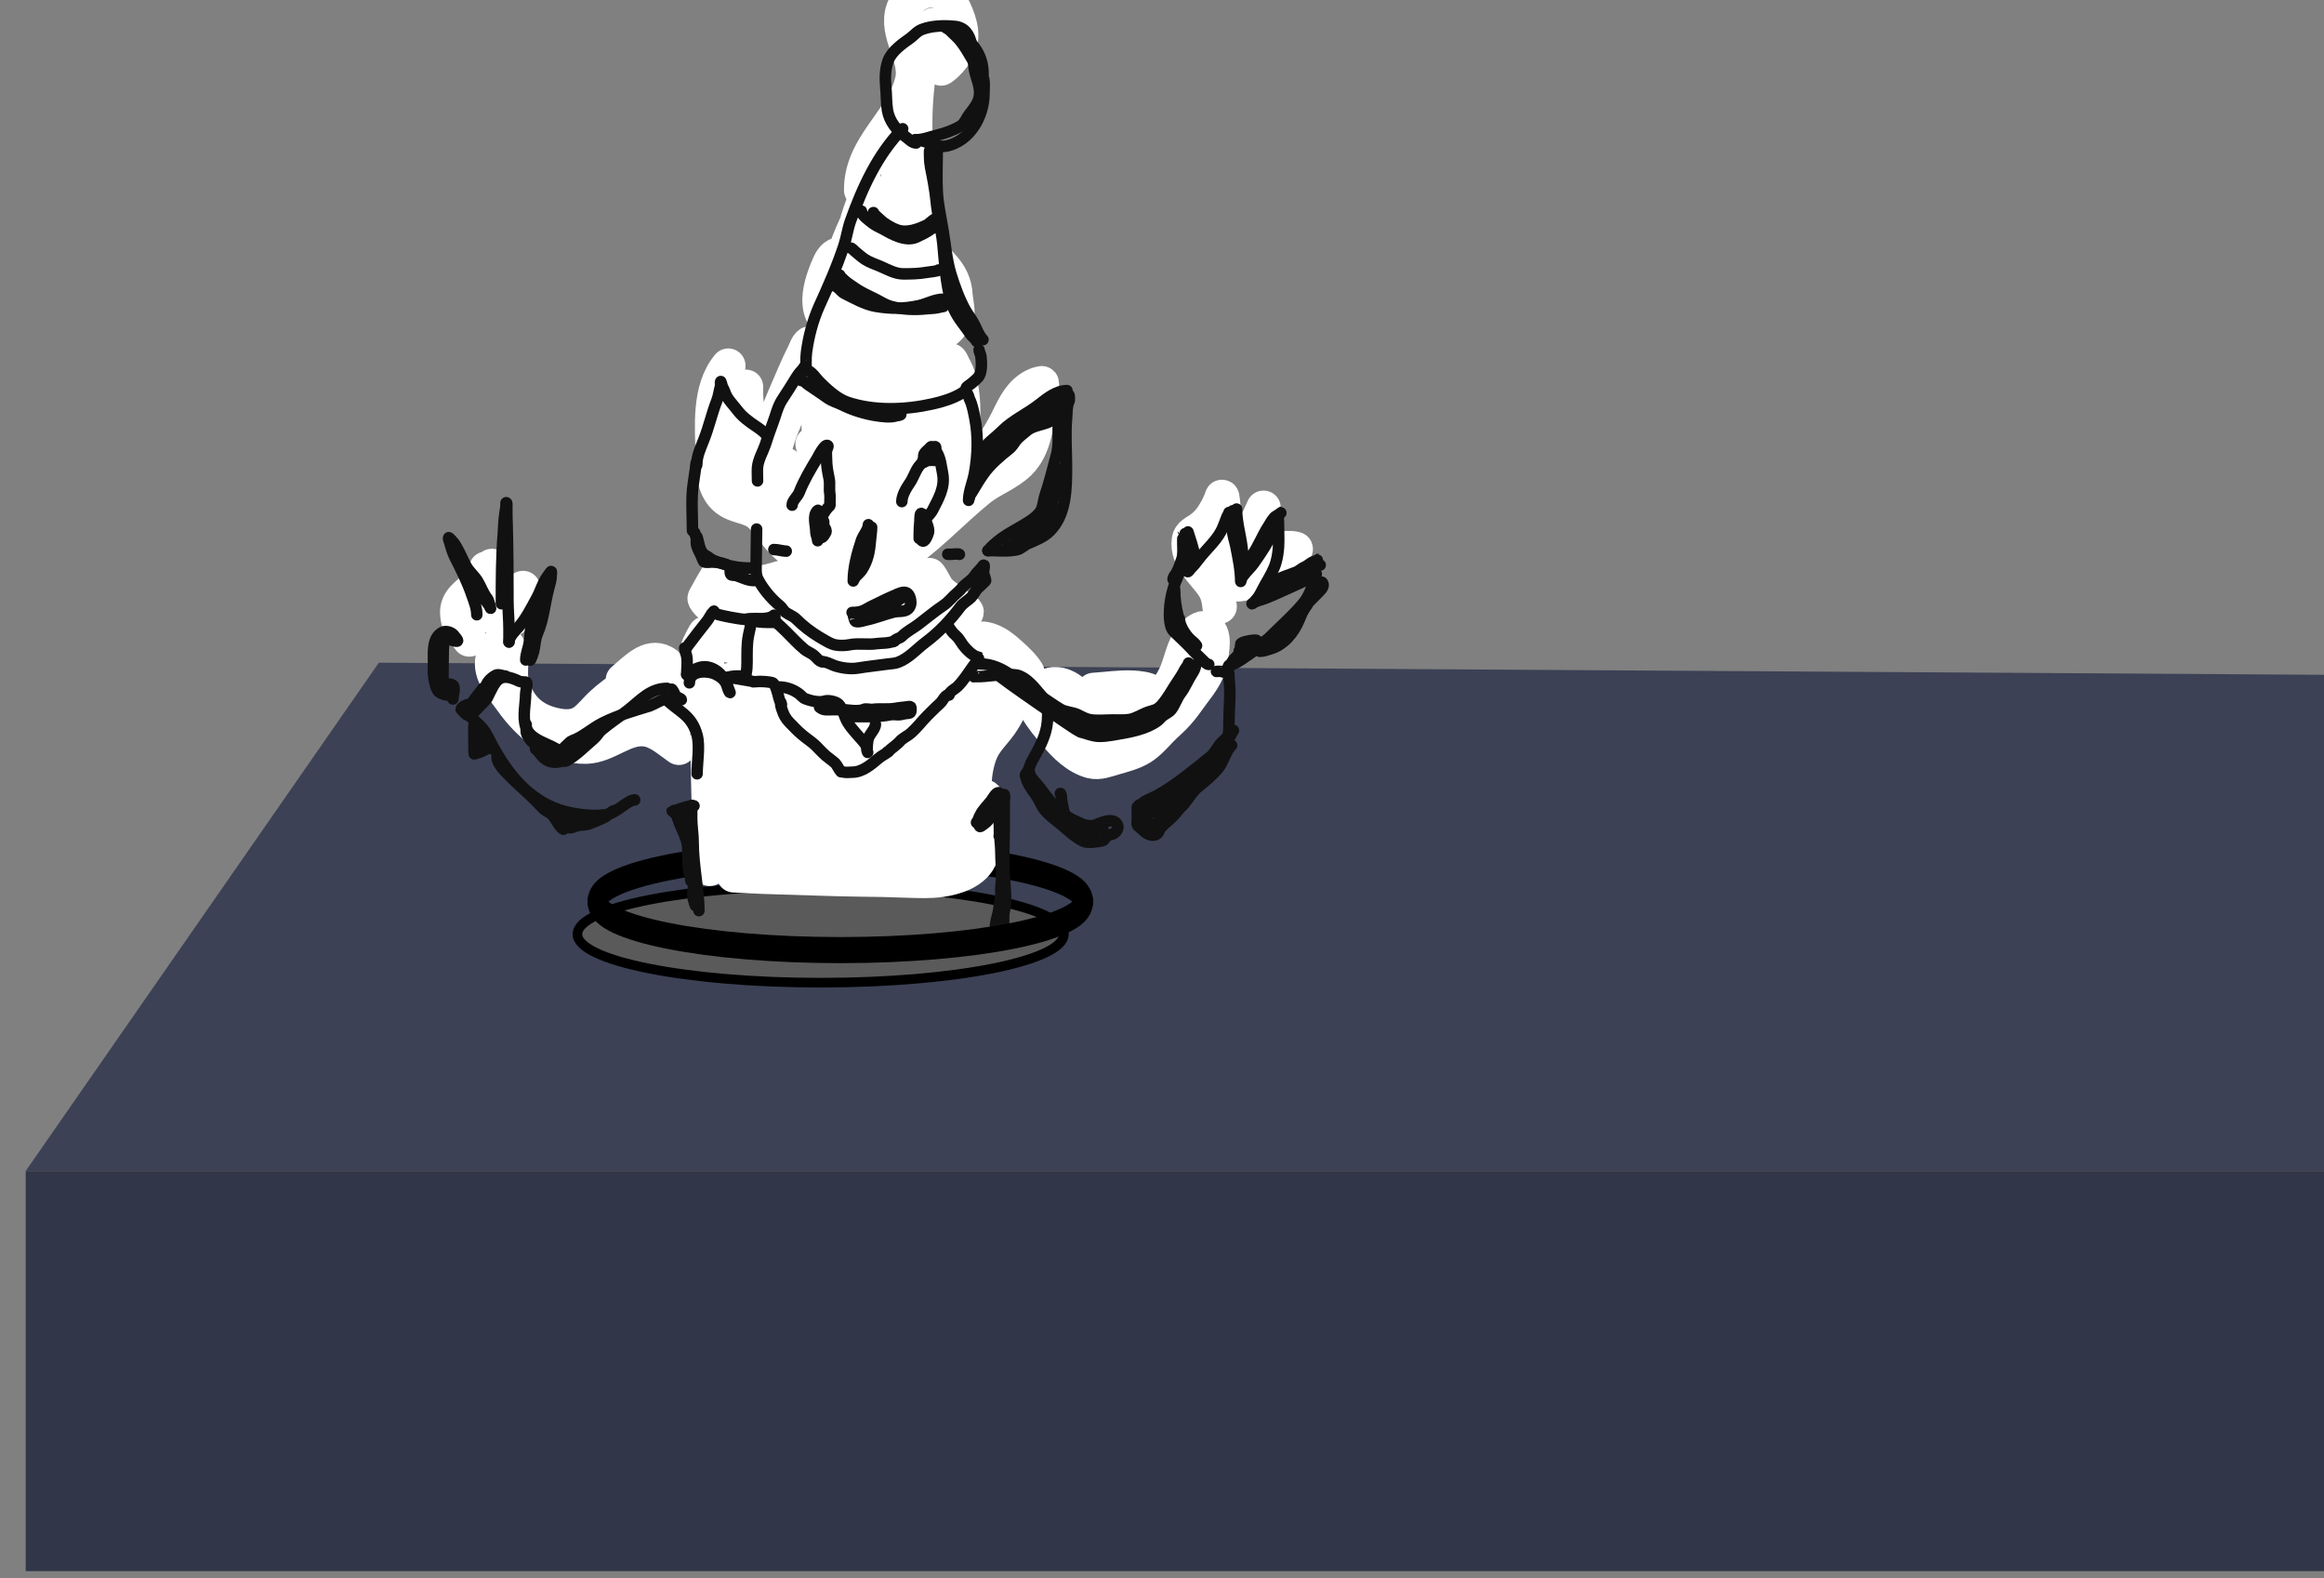<?xml version="1.0" encoding="UTF-8" standalone="no"?>
<!DOCTYPE svg PUBLIC "-//W3C//DTD SVG 1.1//EN" "http://www.w3.org/Graphics/SVG/1.1/DTD/svg11.dtd">
<svg width="100%" height="100%" viewBox="0 0 109 74" version="1.1" xmlns="http://www.w3.org/2000/svg" xmlns:xlink="http://www.w3.org/1999/xlink" xml:space="preserve" xmlns:serif="http://www.serif.com/" style="fill-rule:evenodd;clip-rule:evenodd;stroke-linecap:round;stroke-linejoin:round;stroke-miterlimit:1.5;">
    <rect x="0" y="0" width="109" height="74" fill="#808080" stroke="none"/>
    <g transform="matrix(1,0,0,1,-3796.25,-2123.9)">
        <g transform="matrix(1.035,0,0,3.588,1766.14,1587.17)">
            <g>
                <g transform="matrix(1.517,0,0,0.346,-3807.15,-588.013)">
                    <path d="M3872.37,2157.29L3813.96,2156.83L3803.41,2176.03L3872.37,2176.03L3872.37,2157.29Z" style="fill:rgb(60,65,85);"/>
                </g>
                <g transform="matrix(1.517,0,0,0.346,-3807.15,-588.013)">
                    <path d="M3872.66,2191.14L3803.41,2191.14L3803.41,2176.03L3872.37,2176.03L3872.66,2191.14Z" style="fill:rgb(49,54,72);"/>
                </g>
                <g transform="matrix(0.966,0,0,0.279,-1706.32,-442.362)">
                    <path d="M3823.96,2165.45C3823.96,2164.19 3829.07,2163.18 3835.37,2163.18C3841.67,2163.18 3846.78,2164.19 3846.78,2165.45C3846.78,2166.7 3841.67,2167.72 3835.37,2167.72C3829.07,2167.72 3823.96,2166.7 3823.96,2165.45" style="fill:rgb(90,90,90);stroke:black;stroke-width:0.45px;"/>
                </g>
                <g transform="matrix(0.507,0,0,0.203,55.58,-278.321)">
                    <path d="M3812.49,2165.98C3812.49,2164.26 3822.24,2162.86 3834.24,2162.86C3846.25,2162.86 3855.99,2164.26 3855.99,2165.98" style="fill:none;stroke:black;stroke-width:1.68px;"/>
                </g>
                <g transform="matrix(0.576,0,0,0.591,917.498,-175.277)">
                    <g id="coloring">
                        <g transform="matrix(0.904,0,0,0.254,899.7,-711.494)">
                            <path d="M1087.1,4984.75C1086.85,4985.88 1086.52,4987.01 1086.08,4988.08C1085.91,4988.47 1085.75,4988.85 1085.58,4989.24C1085.52,4989.36 1085.46,4989.49 1085.4,4989.62C1085.38,4989.68 1085.35,4989.85 1085.32,4989.79C1084.6,4988.34 1084.88,4986.41 1085.16,4984.87C1085.26,4984.36 1085.38,4983.85 1085.48,4983.34C1085.52,4983.16 1085.55,4982.98 1085.58,4982.79C1085.6,4982.68 1085.71,4982.4 1085.63,4982.47C1085.36,4982.68 1085.14,4983.12 1084.96,4983.4C1084.36,4984.37 1083.88,4985.4 1083.48,4986.46C1083.3,4986.92 1083.15,4987.39 1083.01,4987.87C1082.97,4988.02 1082.92,4988.17 1082.88,4988.32C1082.86,4988.39 1082.8,4988.62 1082.82,4988.54C1083.29,4986.99 1083.89,4985.48 1084.53,4983.99C1084.72,4983.53 1084.92,4983.09 1085.06,4982.61C1085.12,4982.42 1085.16,4982.23 1085.21,4982.03C1085.23,4981.93 1085.31,4981.63 1085.28,4981.73C1084.92,4982.62 1084.58,4983.53 1084.29,4984.45" style="fill:none;stroke:white;stroke-width:3px;"/>
                        </g>
                        <g transform="matrix(0.904,0,0,0.254,899.7,-711.494)">
                            <path d="M1084.61,4981.85C1084.59,4977.95 1088.17,4975.9 1089.04,4972.36C1089.55,4970.27 1087.52,4968.23 1088.26,4966.12C1088.65,4964.98 1090.33,4964.07 1091.5,4964.57C1091.99,4964.79 1092.26,4965.28 1092.5,4965.73C1093.07,4966.82 1093.62,4968.22 1093.09,4969.43C1092.84,4969.99 1092.44,4970.49 1092,4970.91C1091.96,4970.94 1091.58,4971.29 1091.54,4971.26C1090.71,4970.6 1091.59,4969.17 1091.35,4968.33C1091.33,4968.25 1090.9,4967.41 1090.86,4967.44C1090.3,4967.83 1090.12,4969.11 1089.97,4969.77C1089.44,4972.2 1089.24,4974.7 1089.32,4977.19C1089.44,4980.83 1089.7,4984.44 1090.79,4987.94C1091.2,4989.28 1091.57,4990.61 1092.24,4991.85C1092.37,4992.09 1092.51,4992.32 1092.66,4992.55C1092.73,4992.67 1092.82,4993.03 1092.9,4992.91C1093.11,4992.59 1092.83,4991.43 1092.81,4991.01C1092.71,4988.99 1091.27,4988.15 1090.01,4986.75C1089.22,4985.89 1088.62,4984.65 1088.29,4983.53C1087.9,4982.22 1087.83,4980.84 1087.8,4979.49C1087.8,4979.05 1087.79,4978.6 1087.82,4978.16C1087.83,4978.02 1087.84,4977.87 1087.86,4977.72C1087.87,4977.64 1087.89,4977.39 1087.89,4977.47C1088.15,4981.36 1088.09,4985.26 1088.51,4989.14C1088.65,4990.45 1088.74,4991.79 1089.03,4993.08C1089.12,4993.49 1089.24,4993.9 1089.39,4994.3C1089.45,4994.45 1089.52,4994.61 1089.59,4994.76C1089.62,4994.83 1089.65,4995.02 1089.68,4994.96C1090.12,4994.07 1090.74,4993.12 1090.82,4992.13C1090.84,4991.77 1090.77,4991.45 1090.62,4991.13C1090.56,4991.02 1090.5,4990.91 1090.43,4990.81C1090.4,4990.76 1090.3,4990.63 1090.34,4990.67C1090.92,4991.37 1091.51,4992.04 1092.13,4992.71C1092.16,4992.74 1092.65,4993.19 1092.63,4993.25C1092.24,4994.2 1090.9,4994.76 1090.02,4995.02C1089.37,4995.21 1088.69,4995.24 1088.02,4995.23C1087.41,4995.23 1086.82,4995.14 1086.22,4995.04C1084.32,4994.71 1081.24,4994.23 1081,4991.77C1080.89,4990.69 1081.34,4989.41 1081.76,4988.44C1081.89,4988.12 1082.19,4987.53 1082.59,4987.48C1083.18,4987.42 1083.75,4987.85 1084.19,4988.2C1085.21,4989.03 1086.04,4989.97 1086.62,4991.16C1086.77,4991.48 1087.26,4992.37 1087.13,4992.72C1087.11,4992.78 1086.74,4992.77 1086.72,4992.77C1086.24,4992.75 1085.76,4992.59 1085.35,4992.36C1084.85,4992.09 1084.36,4991.7 1084,4991.25C1083.89,4991.11 1083.8,4990.96 1083.74,4990.79C1083.71,4990.7 1083.73,4990.44 1083.68,4990.52C1083.45,4990.84 1083.29,4991.25 1083.15,4991.61" style="fill:none;stroke:white;stroke-width:3px;"/>
                        </g>
                        <g transform="matrix(0.904,0,0,0.254,899.7,-711.494)">
                            <path d="M1073.04,4997.13C1071.32,4999.21 1071.63,5002.44 1071.7,5004.98C1071.73,5006.16 1071.72,5007.41 1072.5,5008.38C1073.44,5009.53 1074.92,5009.22 1075.89,5010.2C1076.64,5010.96 1077.16,5011.9 1077.95,5012.64C1079.31,5013.95 1081.88,5015.26 1083.84,5015.38C1085.18,5015.46 1086.46,5014.71 1087.57,5014.02C1090.24,5012.34 1092.39,5009.93 1094.84,5007.93C1095.92,5007.05 1097.34,5006.58 1098.35,5005.6C1099.73,5004.25 1099.92,5002.07 1100.07,5000.25C1100.1,4999.9 1100.39,4998.98 1100.32,4998.66C1100.31,4998.65 1100.05,4998.72 1100.02,4998.73C1099.73,4998.82 1099.45,4998.96 1099.2,4999.15C1098.24,4999.84 1097.78,5000.96 1097.26,5001.99C1095.95,5004.57 1093.92,5006.86 1091.63,5008.62C1091.06,5009.05 1090.49,5009.47 1089.9,5009.88C1087.57,5011.47 1083.93,5014.09 1081.03,5012.44C1079.36,5011.5 1078.21,5009.69 1076.96,5008.29C1076.23,5007.46 1074.91,5007.11 1074.37,5006.13C1074.11,5005.65 1073.97,5005.11 1073.89,5004.58C1073.67,5003.1 1073.92,5001.55 1074.29,5000.12C1074.34,4999.92 1074.41,4999.06 1074.56,4998.97C1074.62,4998.94 1074.56,4999.11 1074.57,4999.19C1074.57,4999.34 1074.57,4999.49 1074.58,4999.65C1074.59,5000.14 1074.64,5000.62 1074.72,5001.1C1074.96,5002.53 1075.33,5003.97 1075.75,5005.36C1075.87,5005.76 1075.99,5006.16 1076.1,5006.56C1076.14,5006.69 1076.19,5006.83 1076.23,5006.96C1076.25,5007.02 1076.26,5007.2 1076.3,5007.15C1076.89,5006.33 1076.91,5004.99 1077.17,5004.05C1077.61,5002.5 1078.3,5000.95 1079.12,4999.57C1079.58,4998.78 1080.03,4997.99 1080.37,4997.13C1080.46,4996.89 1080.69,4996.5 1080.68,4996.24C1080.68,4996.13 1080.23,4995.15 1080.13,4995.19C1079.91,4995.29 1079.7,4995.91 1079.59,4996.13C1079.05,4997.18 1078.61,4998.29 1078.13,4999.38C1077.94,4999.81 1077.76,5000.25 1077.58,5000.69C1077.52,5000.84 1077.45,5000.98 1077.39,5001.13C1077.37,5001.21 1077.27,5001.43 1077.31,5001.36C1077.52,5000.86 1077.75,5000.39 1078,4999.91C1078.55,4998.86 1079.1,4997.8 1079.71,4996.77C1079.92,4996.4 1080.26,4995.79 1080.7,4995.61C1081.13,4995.43 1081.58,4995.61 1081.96,4995.84C1082.97,4996.44 1083.83,4997.02 1085.02,4997.27C1085.97,4997.46 1086.92,4997.26 1087.87,4997.14C1089.31,4996.95 1090.92,4996.72 1092.38,4996.68C1092.43,4996.68 1092.6,4997.06 1092.63,4997.12C1092.87,4997.56 1093.07,4998.02 1093.19,4998.5C1093.7,5000.53 1093.45,5003.12 1093.13,5005.15C1093.01,5005.87 1092.77,5006.47 1092.46,5007.13C1092.36,5007.35 1092.26,5007.57 1092.15,5007.79C1092.1,5007.89 1092.04,5008.18 1092,5008.08C1091.13,5006.03 1093.41,5004.13 1093.14,5002.18C1093.06,5001.59 1092.78,5001.03 1092.46,5000.54C1092.05,4999.89 1091.4,4998.9 1090.63,4998.59C1089.97,4998.32 1089.15,4998.63 1088.51,4998.87C1087.62,4999.2 1086.68,4999.52 1085.73,4999.57C1084.91,4999.61 1084.17,4999.38 1083.39,4999.17C1083.2,4999.12 1082.64,4998.86 1082.44,4998.92C1082.3,4998.96 1082.59,4999.19 1082.66,4999.33C1082.81,4999.59 1082.94,4999.86 1083.05,5000.14C1083.37,5000.97 1083.47,5001.86 1083.56,5002.74C1083.64,5003.66 1083.71,5004.6 1083.61,5005.53C1083.6,5005.65 1083.57,5006.34 1083.42,5006.39C1082.63,5006.69 1082.42,5006.57 1081.96,5007.53C1081.65,5008.18 1081.49,5008.66 1081,5009.23C1080.86,5009.39 1080.64,5009.73 1080.37,5009.67C1080.21,5009.62 1080.04,5009.08 1079.95,5008.9C1079.51,5008.11 1079.06,5007.31 1078.56,5006.56C1078.51,5006.48 1078.07,5005.72 1077.98,5005.73C1077.81,5005.74 1078.09,5006.07 1078.15,5006.24C1078.37,5006.89 1078.64,5007.53 1078.98,5008.13C1079.18,5008.49 1079.39,5008.84 1079.62,5009.18C1079.78,5009.44 1079.96,5009.69 1080.13,5009.95C1080.29,5010.16 1080.44,5010.38 1080.59,5010.6C1080.93,5011.07 1081.67,5012.69 1082.31,5012.42C1083.39,5011.95 1084.02,5010.83 1084.4,5009.77C1084.44,5009.64 1084.76,5008.71 1084.7,5008.68C1084.64,5008.64 1084.06,5009.27 1083.99,5009.35C1083.36,5010 1082.74,5010.67 1082.11,5011.32C1082.06,5011.37 1082.2,5011.25 1082.25,5011.21C1082.35,5011.14 1082.45,5011.08 1082.55,5011.03C1082.89,5010.85 1083.25,5010.73 1083.62,5010.62C1084.22,5010.45 1084.83,5010.37 1085.45,5010.27C1085.5,5010.26 1086.42,5010.13 1086.42,5010.11C1086.4,5009.52 1086.18,5008.88 1086.13,5008.28C1085.94,5006.31 1085.77,5004.34 1085.51,5002.37" style="fill:none;stroke:white;stroke-width:3px;"/>
                        </g>
                        <g transform="matrix(0.904,0,0,0.254,899.7,-711.494)">
                            <path d="M1088.79,5000.2C1087.11,5002.05 1085.82,5003.98 1086.48,5006.59C1086.69,5007.43 1087.15,5008.24 1087.65,5008.94C1087.82,5009.17 1088.01,5009.4 1088.2,5009.61C1088.29,5009.72 1088.48,5010.06 1088.48,5009.92C1088.48,5009.71 1088.25,5009.4 1088.15,5009.22C1087.81,5008.56 1087.39,5007.93 1086.95,5007.32C1086.77,5007.07 1086.6,5006.82 1086.42,5006.57C1086.34,5006.45 1086.04,5006.13 1086.18,5006.2C1088.01,5007.1 1089.36,5008.89 1090.74,5010.33" style="fill:none;stroke:white;stroke-width:3px;"/>
                        </g>
                        <g transform="matrix(0.904,0,0,0.254,899.7,-711.494)">
                            <path d="M1071.43,5040.93C1071.43,5038.11 1071.35,5035.31 1071.28,5032.49C1071.24,5030.74 1071.24,5028.99 1071.23,5027.23C1071.22,5026.27 1071.21,5025.31 1071.21,5024.35C1071.21,5023.79 1071.3,5023.19 1071.08,5022.66C1070.91,5022.24 1070.63,5022.09 1070.4,5021.75C1070.37,5021.7 1070.49,5021.46 1070.51,5021.42C1070.54,5021.35 1071,5020.41 1071.06,5020.41C1071.77,5020.48 1072.25,5021.15 1072.88,5021.39C1073.48,5021.63 1074.16,5021.71 1074.79,5021.78C1075.06,5021.82 1075.51,5021.78 1075.75,5021.91C1076.81,5022.51 1077,5024.35 1077.57,5025.32C1078.51,5026.94 1080.38,5027.69 1081.87,5028.72C1082.43,5029.1 1083.04,5029.68 1083.75,5029.68C1084.93,5029.69 1086.01,5028.87 1086.86,5028.14C1087.51,5027.58 1088.13,5026.97 1088.69,5026.32C1090.17,5024.61 1091.31,5022.56 1093.38,5021.51C1093.98,5021.2 1094.72,5020.79 1095.43,5020.93C1096.28,5021.1 1096.98,5021.68 1097.6,5022.24C1098.14,5022.73 1098.69,5023.23 1099.07,5023.85C1099.32,5024.25 1098.39,5025.38 1098.2,5025.71C1097.7,5026.61 1097.31,5027.51 1096.72,5028.35C1096.14,5029.16 1095.4,5029.82 1095.02,5030.74C1094.36,5032.34 1094.31,5034.51 1094.61,5036.22C1094.78,5037.24 1095.36,5038.8 1095.01,5039.81C1094.53,5041.18 1092.82,5041.71 1091.54,5041.89C1090.59,5042.02 1089.63,5041.98 1088.68,5041.95C1087.22,5041.89 1085.75,5041.86 1084.29,5041.85C1081.92,5041.82 1079.56,5041.71 1077.2,5041.65C1076.38,5041.64 1075.57,5041.59 1074.75,5041.55C1074.44,5041.54 1074.13,5041.53 1073.82,5041.51C1073.81,5041.51 1073.52,5041.49 1073.52,5041.49C1073.76,5039.29 1074.22,5037.11 1073.8,5034.9C1073.53,5033.44 1073.21,5032.02 1073.11,5030.54C1073.05,5029.64 1073.02,5028.75 1073,5027.85C1072.97,5026.86 1073.08,5025.9 1073.18,5024.92C1073.19,5024.88 1073.26,5024.1 1073.27,5024.1C1075.45,5024.23 1076.4,5026.74 1077.49,5028.18C1078.98,5030.13 1081.89,5031.54 1084.37,5031.26C1087.1,5030.95 1089.54,5028.99 1091.14,5026.83C1091.8,5025.93 1092.2,5024.8 1093,5024C1093.69,5023.31 1095.77,5022.22 1096.51,5023.6C1096.74,5024.03 1095.93,5024.55 1095.65,5024.77C1094.31,5025.81 1093.56,5027.26 1093.01,5028.83C1092.22,5031.04 1091.93,5032.78 1092.17,5035.13C1092.3,5036.44 1093,5038.67 1091.6,5039.56C1090.66,5040.15 1089.38,5040.21 1088.3,5040.23C1086.09,5040.26 1083.87,5039.98 1081.66,5039.97C1080.4,5039.97 1079.14,5040 1077.89,5039.99C1077.47,5039.99 1077.05,5039.98 1076.63,5040C1076.49,5040 1076.35,5040.01 1076.2,5040.02C1076.14,5040.02 1076.01,5040.09 1076.02,5040.03C1076.18,5038.87 1076.62,5037.81 1076.51,5036.6C1076.35,5034.65 1075.43,5032.78 1074.95,5030.89C1074.7,5029.89 1074.52,5028.85 1074.42,5027.81C1074.39,5027.49 1074.37,5027.18 1074.37,5026.86C1074.37,5026.74 1074.37,5026.63 1074.37,5026.51C1074.38,5026.45 1074.34,5026.26 1074.38,5026.31C1075.63,5027.9 1076.63,5029.58 1077.99,5031.08C1078.7,5031.88 1079.46,5032.67 1080.53,5032.97C1081.63,5033.28 1082.86,5032.92 1083.94,5032.69C1086.56,5032.11 1089.08,5031.21 1091.44,5029.93C1092.51,5029.36 1093.56,5028.76 1094.6,5028.15C1094.94,5027.94 1095.28,5027.72 1095.61,5027.48C1095.72,5027.39 1095.84,5027.31 1095.95,5027.22C1096,5027.19 1096.15,5027.12 1096.09,5027.12C1094.54,5027.11 1092.29,5027.97 1091.41,5029.39C1090.36,5031.08 1090.43,5033.09 1090.51,5035.01C1090.54,5035.67 1090.56,5036.33 1090.55,5037C1090.55,5037.09 1090.62,5037.54 1090.55,5037.62C1090.33,5037.85 1089.81,5037.97 1089.51,5038.07C1088.46,5038.44 1087.35,5038.64 1086.25,5038.76C1085.21,5038.88 1084.17,5038.98 1083.13,5039.05C1081.87,5039.13 1080.6,5038.97 1079.35,5038.75C1079.07,5038.7 1078.37,5038.65 1078.18,5038.35C1077.51,5037.25 1077.25,5036.04 1077.1,5034.77C1077.06,5034.4 1077.03,5034.02 1076.96,5033.65C1076.94,5033.52 1076.91,5033.39 1076.89,5033.27C1076.87,5033.18 1076.76,5032.96 1076.83,5033C1078.74,5034.15 1080.19,5036.5 1082.7,5036.23C1084.19,5036.07 1085.65,5035.42 1086.98,5034.75C1087.43,5034.53 1087.88,5034.31 1088.36,5034.13C1088.51,5034.07 1088.66,5034.02 1088.82,5033.97C1088.91,5033.94 1089.09,5033.8 1089.09,5033.89C1089.02,5034.74 1088.44,5035.56 1087.92,5036.2C1086.46,5037.99 1084.5,5039.06 1082.16,5039.09C1081.27,5039.11 1080.42,5038.84 1079.57,5038.61C1079.25,5038.52 1078.93,5038.44 1078.61,5038.35C1078.45,5038.31 1078,5038.33 1078.13,5038.22C1079.1,5037.39 1080.26,5036.86 1081.33,5036.2C1082.27,5035.61 1083.06,5034.81 1084.07,5034.34C1086.55,5033.19 1089.92,5033.34 1092.43,5034.13C1093.06,5034.33 1093.69,5034.55 1094.34,5034.64C1094.61,5034.68 1095.15,5034.54 1095.38,5034.65C1095.92,5034.9 1094.82,5036.49 1095.02,5037" style="fill:none;stroke:white;stroke-width:3px;"/>
                        </g>
                        <g transform="matrix(0.904,0,0,0.254,899.7,-711.494)">
                            <path d="M1068.74,5030.39C1067.85,5029.78 1066.94,5028.91 1065.82,5028.78C1063.99,5028.57 1062.52,5030.23 1060.68,5030.29C1057.93,5030.36 1055.66,5028.39 1054.16,5026.27C1053.4,5025.19 1052.22,5023.99 1052.54,5022.61C1052.64,5022.21 1053.09,5020.69 1053.74,5021.39C1054.43,5022.16 1053.98,5023.54 1054.16,5024.49C1054.6,5026.78 1056,5028.08 1058.26,5028.47C1059.04,5028.61 1059.86,5028.55 1060.5,5028.07C1061.1,5027.62 1061.53,5027.02 1062.08,5026.53C1063.26,5025.45 1065.01,5024.27 1066.61,5023.94C1068.33,5023.58 1069.83,5025.54 1069.46,5027.16C1069.3,5027.88 1068.6,5028.2 1067.94,5028.24C1066.84,5028.31 1065.88,5027.65 1064.85,5027.36C1064.42,5027.25 1063.99,5027.14 1063.55,5027.24C1063.4,5027.28 1063.26,5027.33 1063.12,5027.4C1063.04,5027.43 1062.82,5027.51 1062.9,5027.51C1063.9,5027.45 1064.87,5027.24 1065.81,5026.93C1066.59,5026.68 1067.36,5026.38 1068.13,5026.1C1068.31,5026.03 1068.8,5025.96 1068.95,5025.8C1069.03,5025.7 1068.8,5025.13 1068.75,5024.97C1068.51,5024.21 1068.15,5023.34 1067.4,5022.94C1066.11,5022.25 1064.91,5023.63 1063.87,5024.49" style="fill:none;stroke:white;stroke-width:3px;"/>
                        </g>
                        <g transform="matrix(0.904,0,0,0.254,899.7,-711.494)">
                            <path d="M1051.97,5014.8C1051.98,5015.83 1052.05,5016.86 1052.09,5017.89C1052.1,5018.15 1052.12,5018.42 1052.17,5018.68C1052.18,5018.71 1052.2,5018.9 1052.23,5018.9C1052.66,5018.99 1053.09,5018.72 1053.43,5018.47C1053.49,5018.43 1053.7,5018.21 1053.78,5018.19C1053.8,5018.19 1053.89,5018.33 1053.9,5018.35C1054.02,5018.53 1054.11,5018.72 1054.18,5018.91C1054.21,5019 1054.19,5019.22 1054.27,5019.18C1054.38,5019.12 1054.47,5018.81 1054.51,5018.73C1054.71,5018.3 1054.87,5017.86 1054.98,5017.4C1055.03,5017.2 1055.08,5016.99 1055.12,5016.79C1055.13,5016.72 1055.14,5016.65 1055.15,5016.58C1055.16,5016.55 1055.2,5016.47 1055.17,5016.48C1054.51,5016.75 1053.53,5018.2 1052.81,5017.36C1052.4,5016.89 1052.15,5016.15 1052.19,5015.51C1052.21,5015.3 1052.25,5015.07 1052.33,5014.87C1052.35,5014.8 1052.38,5014.73 1052.41,5014.66C1052.43,5014.63 1052.48,5014.54 1052.46,5014.57C1052.1,5015.09 1051.8,5015.66 1051.35,5016.11C1050.5,5016.97 1049.3,5017.48 1049.47,5018.86C1049.5,5019.14 1049.56,5019.42 1049.66,5019.68C1049.84,5020.16 1050.22,5020.54 1050.51,5020.96" style="fill:none;stroke:white;stroke-width:3px;"/>
                        </g>
                        <g transform="matrix(0.904,0,0,0.254,899.7,-711.494)">
                            <path d="M1099.86,5026.99C1100.3,5027.79 1100.92,5028.51 1101.51,5029.21C1102.32,5030.19 1103.37,5031.23 1104.64,5031.57C1105.31,5031.74 1106.02,5031.44 1106.66,5031.26C1107.45,5031.03 1108.29,5030.82 1109,5030.38C1109.66,5029.96 1110.17,5029.36 1110.71,5028.8C1111.06,5028.44 1111.45,5028.11 1111.81,5027.75C1112.26,5027.29 1112.66,5026.79 1113.03,5026.26C1113.6,5025.45 1114.3,5024.66 1114.71,5023.75C1114.94,5023.22 1115.05,5022.62 1115.12,5022.04C1115.18,5021.53 1115.26,5020.95 1115.05,5020.46C1114.86,5019.99 1114.44,5019.84 1113.98,5020.14C1113.49,5020.45 1113.1,5021 1112.87,5021.52C1112.47,5022.38 1112.32,5023.33 1111.89,5024.18C1110.98,5025.98 1109.46,5027.35 1107.78,5028.42C1106.64,5029.15 1105.22,5029.64 1103.89,5029.13C1102.7,5028.68 1101.6,5027.61 1101.14,5026.41C1101.01,5026.07 1100.93,5025.72 1100.88,5025.36C1100.87,5025.31 1100.8,5025.09 1100.84,5025.05C1100.98,5024.89 1101.28,5024.86 1101.46,5024.86C1102.66,5024.83 1103.59,5026.03 1104.48,5026.67C1104.93,5026.99 1105.26,5027.28 1105.87,5027.22C1106.75,5027.13 1107.68,5026.54 1108.48,5026.21C1108.8,5026.08 1109.11,5025.94 1109.42,5025.8C1109.54,5025.74 1109.65,5025.69 1109.77,5025.63C1109.82,5025.6 1109.97,5025.58 1109.92,5025.55C1109.45,5025.25 1108.74,5025.19 1108.2,5025.16C1107.07,5025.11 1105.96,5025.29 1104.84,5025.36" style="fill:none;stroke:white;stroke-width:3px;"/>
                        </g>
                        <g transform="matrix(0.904,0,0,0.254,899.7,-711.494)">
                            <path d="M1115.8,5018.1C1115.75,5017.51 1115.61,5016.89 1115.28,5016.38C1114.46,5015.11 1112.9,5014 1113.13,5012.31C1113.19,5011.82 1113.7,5011.61 1114.07,5011.36C1114.53,5011.03 1114.87,5010.69 1115.18,5010.22C1115.4,5009.87 1115.61,5009.53 1115.77,5009.15C1115.83,5009.03 1115.88,5008.9 1115.94,5008.77C1115.96,5008.7 1116,5008.49 1116.02,5008.57C1116.19,5009.43 1116.15,5010.5 1115.87,5011.35C1115.68,5011.91 1115.21,5012.56 1115.24,5013.17C1115.28,5013.83 1115.77,5014.42 1116.1,5014.96C1116.31,5015.29 1116.52,5015.84 1116.88,5016.05C1117.22,5016.25 1117.72,5016.13 1118.08,5016.05C1119.16,5015.8 1120.24,5015.2 1121.04,5014.45C1121.35,5014.15 1121.66,5013.86 1121.96,5013.54C1122.06,5013.43 1122.16,5013.33 1122.27,5013.22C1122.31,5013.17 1122.47,5013.09 1122.41,5013.08C1121.93,5012.95 1121.41,5013.03 1120.93,5013.08C1120.16,5013.18 1119.39,5013.3 1118.63,5013.48C1118.26,5013.56 1117.88,5013.66 1117.5,5013.74C1117.46,5013.75 1116.93,5013.85 1116.93,5013.85C1116.91,5013.33 1117.43,5012.71 1117.74,5012.32C1118.15,5011.81 1118.62,5011.35 1118.98,5010.8C1119.24,5010.4 1119.42,5009.94 1119.62,5009.5" style="fill:none;stroke:white;stroke-width:3px;"/>
                        </g>
                        <g transform="matrix(0.904,0,0,0.254,899.7,-711.494)">
                            <path d="M1072.1,5015.42C1071.78,5015.94 1071.48,5016.46 1071.19,5017C1071.16,5017.06 1070.96,5017.36 1070.99,5017.42C1071.71,5018.65 1073.5,5018.84 1074.72,5019.15C1075.83,5019.42 1077.41,5020.24 1078.23,5021C1079.83,5022.47 1079.63,5024.85 1081.82,5025.71C1082.22,5025.87 1082.65,5025.95 1083.08,5025.99C1084.89,5026.17 1085.99,5025.25 1087.38,5023.98C1088.46,5022.99 1089.51,5021.95 1090.5,5020.86C1091.1,5020.2 1092.21,5019.44 1092.5,5018.62C1092.62,5018.29 1093.66,5018.74 1093.76,5018.63C1093.88,5018.49 1093.46,5018.4 1093.32,5018.28C1093.03,5018.04 1092.74,5017.8 1092.44,5017.57C1092.09,5017.29 1091.63,5017.02 1091.34,5016.67C1091.02,5016.27 1090.84,5015.75 1090.53,5015.36C1090.48,5015.31 1089.97,5015.57 1089.91,5015.6C1089.26,5015.93 1088.69,5016.4 1088.03,5016.72C1086.37,5017.53 1084.11,5018.46 1082.21,5018.07C1081.19,5017.86 1080.16,5017.19 1079.33,5016.55C1078.97,5016.27 1078.54,5015.72 1078.08,5015.59C1077.78,5015.5 1077.32,5015.7 1077.04,5015.77C1076.4,5015.94 1075.77,5016.1 1075.11,5016.17C1074.89,5016.19 1074.66,5016.21 1074.44,5016.22C1074.33,5016.23 1074.04,5016.15 1074.1,5016.24C1075.23,5017.97 1077.31,5018.71 1078.94,5019.87C1079.83,5020.5 1080.44,5021.44 1081.09,5022.3C1081.63,5023.03 1082.11,5024.16 1083.14,5024.04C1085.17,5023.8 1086.98,5021.95 1088.59,5020.8C1089.16,5020.39 1089.72,5019.96 1090.29,5019.54C1090.48,5019.4 1090.66,5019.25 1090.85,5019.1C1090.95,5019.02 1091.24,5018.93 1091.14,5018.86C1089.38,5017.59 1086.45,5018.44 1084.6,5019.2C1083.87,5019.5 1083.2,5019.87 1082.57,5020.34C1082.44,5020.43 1082.32,5020.53 1082.19,5020.63C1082.14,5020.68 1081.98,5020.73 1082.04,5020.77C1083.19,5021.52 1084.65,5021.4 1085.85,5020.89C1086.22,5020.74 1086.57,5020.55 1086.91,5020.35C1087.05,5020.26 1087.18,5020.18 1087.32,5020.09C1087.37,5020.06 1087.53,5019.99 1087.46,5019.99C1086.65,5019.94 1085.85,5019.97 1085.03,5020.03C1084.46,5020.07 1083.89,5020.12 1083.32,5020.17C1082.9,5020.21 1082.48,5020.25 1082.06,5020.28C1080.89,5020.37 1079.37,5020.29 1078.43,5019.45C1077.99,5019.05 1077.59,5018.42 1077.76,5017.82" style="fill:none;stroke:white;stroke-width:3px;"/>
                        </g>
                        <g transform="matrix(0.904,0,0,0.254,899.7,-711.494)">
                            <path d="M1080.38,5003.95C1080.49,5004.4 1080.61,5004.84 1080.78,5005.27C1080.83,5005.41 1080.88,5005.54 1080.94,5005.67C1080.96,5005.74 1081.02,5005.94 1081.02,5005.86C1081.05,5004.56 1080.92,5003.27 1080.9,5001.96C1080.9,5001.84 1080.92,5000.69 1081.05,5000.66C1083.06,5000.19 1085.38,5000.89 1087.39,5001.09C1088.13,5001.17 1088.87,5001.22 1089.61,5001.2C1089.86,5001.19 1090.11,5001.18 1090.36,5001.15C1090.36,5001.15 1090.74,5001.11 1090.74,5001.11C1090.91,5002.36 1090.43,5003.69 1090.02,5004.85C1089.88,5005.24 1089.72,5005.63 1089.57,5006.02C1089.52,5006.15 1089.47,5006.29 1089.43,5006.42C1089.4,5006.48 1089.39,5006.67 1089.36,5006.61C1088.46,5004.81 1088.61,5002.52 1089.26,5000.67" style="fill:none;stroke:white;stroke-width:3px;"/>
                        </g>
                    </g>
                    <g transform="matrix(0.904,0,0,0.302,-64.402,492.912)">
                        <g transform="matrix(1,0,0,0.842,0,-755.766)">
                            <path d="M2136.34,1190.97C2136.34,1190.63 2136.34,1191.65 2136.34,1191.99C2136.34,1192.75 2136.47,1193.4 2136.47,1194.15C2136.47,1196.1 2136.97,1198.38 2136.97,1200.06" style="fill:none;stroke:rgb(17,17,17);stroke-width:1px;"/>
                        </g>
                        <g transform="matrix(1,0,0,0.842,0,-755.766)">
                            <path d="M2136.81,1188.16C2136.81,1187.16 2137.07,1185.78 2136.81,1184.8C2136.34,1183.02 2135.17,1182.75 2134.1,1181.67C2133.99,1181.57 2132.91,1182.19 2132.72,1182.25C2131.2,1182.72 2129.98,1183.05 2128.62,1183.72C2127.69,1184.18 2126.8,1185.01 2125.94,1185.28C2125.7,1185.35 2124.92,1186.26 2124.88,1186.23C2124.09,1185.52 2122.3,1185.35 2121.89,1184.05C2121.61,1183.16 2121.89,1182.05 2121.89,1181.18C2121.89,1181.05 2122.07,1180.31 2121.97,1180.21C2121.92,1180.16 2121.45,1180.18 2121.36,1180.13C2119.49,1179.19 2119.26,1180.16 2118.53,1181.6C2118.45,1181.75 2117.02,1183.14 2117.07,1183.19C2117.42,1183.55 2118.14,1184.04 2118.53,1184.8C2119.87,1187.46 2121.8,1190.56 2125.45,1191.47C2126.45,1191.72 2128.09,1191.92 2129.12,1191.66C2129.83,1191.48 2130.83,1190.43 2131.38,1190.43" style="fill:none;stroke:rgb(17,17,17);stroke-width:1px;"/>
                        </g>
                        <g transform="matrix(1,0,0,0.842,0,-755.766)">
                            <path d="M2117.4,1186.28C2117.4,1185.52 2117.38,1184.77 2117.38,1184.02C2117.38,1183.96 2117.39,1184.13 2117.43,1184.17C2117.52,1184.27 2117.59,1184.39 2117.68,1184.5C2117.94,1184.83 2117.96,1185.23 2117.96,1185.64C2117.96,1185.75 2117.98,1186.03 2117.79,1186.04C2117.73,1186.05 2117.91,1185.96 2117.93,1185.89C2117.96,1185.81 2118.22,1185.46 2118.37,1185.6C2118.44,1185.67 2118.25,1185.85 2118.22,1185.88C2118.07,1186.03 2117.63,1186.43 2117.42,1186.43C2117.39,1186.43 2117.5,1186.41 2117.53,1186.4C2117.62,1186.38 2117.7,1186.34 2117.78,1186.32C2118.03,1186.25 2118.25,1186.12 2118.46,1186.01C2118.52,1185.98 2118.84,1185.93 2118.73,1185.93" style="fill:none;stroke:rgb(17,17,17);stroke-width:1px;"/>
                        </g>
                        <g transform="matrix(1,0,0,0.842,0,-755.766)">
                            <path d="M2122.47,1185.31C2122.42,1185.26 2122.59,1185.47 2122.62,1185.5C2122.74,1185.65 2122.89,1185.78 2123.02,1185.91C2123.38,1186.27 2123.88,1186.47 2124.35,1186.58C2124.46,1186.61 2124.79,1186.65 2124.88,1186.57C2124.91,1186.54 2124.7,1186.52 2124.69,1186.52C2124.53,1186.5 2124.38,1186.44 2124.22,1186.4C2123.79,1186.29 2123.35,1186.07 2122.97,1185.87C2122.87,1185.82 2122.85,1185.65 2122.76,1185.61C2122.43,1185.44 2122.17,1185.08 2121.99,1184.71C2121.91,1184.56 2121.94,1184.32 2121.94,1184.14C2121.94,1184.08 2121.94,1183.77 2121.94,1183.91" style="fill:none;stroke:rgb(17,17,17);stroke-width:1px;"/>
                        </g>
                        <g transform="matrix(1,0,0,0.842,0,-755.766)">
                            <path d="M2119.4,1186.7C2119.4,1187.32 2120.19,1188.05 2120.59,1188.45C2121.35,1189.21 2122.12,1189.85 2122.78,1190.52C2123.17,1190.91 2123.43,1191.28 2123.91,1191.51C2124.49,1191.8 2124.68,1192.72 2125.18,1192.98C2125.2,1192.98 2125.19,1192.88 2125.19,1192.87C2125.21,1192.78 2125.28,1192.67 2125.34,1192.6C2125.74,1192.2 2126.56,1192 2127.12,1192C2127.26,1192 2128.16,1191.93 2128.07,1191.85" style="fill:none;stroke:rgb(17,17,17);stroke-width:1px;"/>
                        </g>
                        <g transform="matrix(1,0,0,0.842,0,-755.766)">
                            <path d="M2124.7,1191.64C2124.93,1191.64 2125.07,1191.65 2125.27,1191.77C2125.31,1191.79 2126.03,1192.2 2125.99,1192.29C2125.98,1192.31 2125.69,1192.33 2125.66,1192.35C2125.22,1192.52 2125.42,1192.7 2125.71,1192.85C2125.81,1192.9 2126.23,1192.72 2126.35,1192.68C2126.68,1192.58 2127.04,1192.64 2127.37,1192.53C2127.86,1192.35 2128.39,1192.13 2128.84,1191.9C2129.03,1191.8 2129.42,1191.36 2129.61,1191.36" style="fill:none;stroke:rgb(17,17,17);stroke-width:1px;"/>
                        </g>
                        <g transform="matrix(1,0,0,0.842,0,-755.766)">
                            <path d="M2117,1183.08C2116.72,1183.08 2116.61,1182.9 2116.43,1182.72C2116.4,1182.69 2116.25,1182.55 2116.27,1182.52C2116.46,1182.13 2117.08,1182.2 2117.3,1181.88C2117.55,1181.49 2117.85,1181.19 2118.11,1180.8C2118.18,1180.69 2118.41,1180.61 2118.45,1180.47C2118.57,1180.11 2118.97,1179.75 2119.29,1179.59C2119.52,1179.47 2119.9,1179.66 2120.13,1179.66" style="fill:none;stroke:rgb(17,17,17);stroke-width:1px;"/>
                        </g>
                        <g transform="matrix(1,0,0,0.842,0,-755.766)">
                            <path d="M2115.56,1181.65C2115.56,1181.32 2115.74,1180.88 2115.63,1180.55C2115.56,1180.32 2114.9,1180.28 2114.8,1180.47C2114.78,1180.52 2115.07,1181.03 2115.1,1181.11C2115.11,1181.13 2115.2,1181.24 2115.17,1181.27C2115.04,1181.4 2114.47,1181.16 2114.35,1181.05C2114.05,1180.74 2113.96,1180.14 2113.9,1179.75C2113.83,1179.35 2113.87,1178.91 2113.87,1178.51C2113.87,1177.56 2113.74,1176.32 2114.66,1175.85C2114.98,1175.68 2115.53,1175.89 2115.7,1176.18C2115.73,1176.23 2116.03,1176.54 2115.96,1176.61C2115.88,1176.69 2115.52,1176.55 2115.43,1176.53C2115.32,1176.51 2114.7,1176.39 2114.62,1176.54C2114.57,1176.63 2114.7,1176.75 2114.72,1176.83C2114.77,1177 2114.72,1177.23 2114.72,1177.41C2114.72,1178.01 2114.7,1178.6 2114.7,1179.2C2114.7,1179.3 2114.69,1180.3 2114.69,1179.9" style="fill:none;stroke:rgb(17,17,17);stroke-width:1px;"/>
                        </g>
                        <g transform="matrix(1,0,0,0.842,0,-755.766)">
                            <path d="M2117.64,1174.33C2117.64,1173.75 2117.41,1173.19 2117.22,1172.65C2116.81,1171.44 2116.27,1170.4 2115.7,1169.26C2115.51,1168.87 2115.39,1168.44 2115.27,1168.02C2115.25,1167.97 2115.14,1167.69 2115.19,1167.63C2115.23,1167.59 2115.63,1168.06 2115.66,1168.1C2116.09,1168.72 2116.34,1169.42 2116.7,1170.08C2116.96,1170.57 2117.4,1170.91 2117.69,1171.37C2117.99,1171.85 2118.18,1172.43 2118.52,1172.87C2118.69,1173.08 2118.7,1173.32 2118.79,1173.54C2118.79,1173.55 2118.84,1173.77 2118.84,1173.77C2118.82,1173.77 2118.73,1173.54 2118.71,1173.51C2118.51,1173.24 2118.31,1172.96 2118.07,1172.72C2117.96,1172.61 2117.86,1172.48 2117.78,1172.35C2117.74,1172.31 2117.64,1172.19 2117.66,1172.21" style="fill:none;stroke:rgb(17,17,17);stroke-width:1px;"/>
                        </g>
                        <g transform="matrix(1,0,0,0.842,0,-755.766)">
                            <path d="M2119.78,1173.37C2119.78,1171.35 2119.78,1169.35 2119.94,1167.34C2119.99,1166.73 2119.99,1166.1 2120.09,1165.49C2120.12,1165.29 2120.15,1165.09 2120.18,1164.89C2120.2,1164.79 2120.13,1164.54 2120.22,1164.59C2120.28,1164.62 2120.25,1164.99 2120.25,1165.03C2120.25,1165.53 2120.26,1166.02 2120.28,1166.52C2120.34,1168.7 2120.35,1170.9 2120.35,1173.08C2120.35,1173.91 2120.44,1174.74 2120.44,1175.57C2120.44,1175.84 2120.44,1176.11 2120.44,1176.38C2120.44,1176.46 2120.44,1176.73 2120.44,1176.71" style="fill:none;stroke:rgb(17,17,17);stroke-width:1px;"/>
                        </g>
                        <g transform="matrix(1,0,0,0.842,0,-755.766)">
                            <path d="M2120.44,1176.71C2120.44,1176.22 2121,1175.72 2121.3,1175.37C2121.96,1174.6 2122.38,1173.73 2122.86,1172.86C2123.18,1172.28 2123.35,1171.61 2123.74,1171.06C2123.77,1171.02 2124.1,1170.53 2124.12,1170.56C2124.15,1170.59 2124.12,1170.85 2124.12,1170.87C2124.12,1171.29 2124,1171.65 2123.89,1172.06C2123.54,1173.39 2123.46,1174.71 2122.91,1175.99C2122.7,1176.47 2122.71,1177.03 2122.58,1177.54C2122.53,1177.72 2122.45,1177.89 2122.41,1178.06C2122.4,1178.11 2122.29,1178.31 2122.29,1178.27" style="fill:none;stroke:rgb(17,17,17);stroke-width:1px;"/>
                        </g>
                        <g transform="matrix(1,0,0,0.842,0,-755.766)">
                            <path d="M2121.9,1178.26C2121.9,1177.73 2122.14,1177.24 2122.21,1176.71C2122.3,1176.08 2122.28,1175.41 2122.47,1174.79C2122.59,1174.41 2122.74,1174.02 2122.95,1173.67C2123.02,1173.56 2123.09,1173.43 2123.17,1173.33C2123.2,1173.29 2123.27,1173.17 2123.27,1173.19" style="fill:none;stroke:rgb(17,17,17);stroke-width:1px;"/>
                        </g>
                        <g transform="matrix(1,0,0,0.842,0,-755.766)">
                            <path d="M2136.14,1180.25C2136.14,1179.13 2137.74,1179.16 2138.45,1179.52C2138.86,1179.72 2139.23,1180.01 2139.39,1180.45C2139.42,1180.54 2139.57,1181.09 2139.68,1181.1C2139.69,1181.1 2139.55,1180.75 2139.54,1180.73C2139.48,1180.51 2139.38,1180.24 2139.26,1180.04C2138.78,1179.23 2137.84,1178.58 2136.87,1178.97C2136.6,1179.08 2136.36,1179.16 2136.15,1179.37C2136.11,1179.41 2135.91,1179.42 2135.91,1179.53" style="fill:none;stroke:rgb(17,17,17);stroke-width:1px;"/>
                        </g>
                        <g transform="matrix(1,0,0,0.842,0,-755.766)">
                            <path d="M2135.91,1179.53C2135.91,1179.03 2135.99,1178.45 2135.91,1177.96C2135.87,1177.72 2135.73,1177.46 2135.73,1177.22C2135.73,1177.16 2135.8,1177.38 2135.84,1177.34C2135.87,1177.31 2135.89,1177.19 2135.93,1177.13C2136.5,1176.36 2137.11,1175.59 2137.7,1174.84C2137.85,1174.64 2137.95,1174.42 2138.09,1174.22C2138.12,1174.18 2138.27,1174.05 2138.27,1174.02C2138.27,1173.98 2138.29,1174.12 2138.33,1174.14C2138.43,1174.19 2138.55,1174.29 2138.66,1174.32C2139.01,1174.4 2139.37,1174.49 2139.72,1174.55C2140.75,1174.75 2141.58,1174.84 2142.68,1174.69C2142.9,1174.66 2143.42,1174.67 2143.58,1174.52C2143.62,1174.48 2143.52,1174.34 2143.49,1174.37C2143.12,1174.73 2142.34,1174.66 2141.83,1174.66C2141.76,1174.66 2140.99,1174.66 2141.08,1174.75C2141.15,1174.82 2141.43,1174.84 2141.53,1174.86C2141.97,1174.92 2142.4,1174.99 2142.85,1174.99C2143.05,1174.99 2143.25,1174.99 2143.44,1174.99C2143.5,1174.99 2143.77,1174.92 2143.64,1174.92" style="fill:none;stroke:rgb(17,17,17);stroke-width:1px;"/>
                        </g>
                        <g transform="matrix(1,0,0,0.842,0,-755.766)">
                            <path d="M2141.49,1174.94C2141.49,1175.37 2141.35,1175.75 2141.28,1176.16C2141.14,1176.87 2141.16,1177.67 2141.16,1178.41C2141.16,1178.74 2141.15,1179.12 2141.07,1179.44C2141.05,1179.51 2141.11,1179.72 2141.06,1179.78C2141.04,1179.8 2140.97,1179.68 2140.95,1179.67C2140.89,1179.65 2140.82,1179.66 2140.75,1179.66C2140.42,1179.66 2140.09,1179.64 2139.77,1179.7C2139.74,1179.71 2139.18,1179.81 2139.2,1179.83C2139.22,1179.85 2139.42,1179.83 2139.46,1179.83C2139.74,1179.83 2140,1179.83 2140.28,1179.89C2140.6,1179.95 2140.94,1180.01 2141.26,1180.06C2141.36,1180.08 2141.5,1180.09 2141.6,1180.12C2141.66,1180.14 2141.7,1180.16 2141.7,1180.16C2141.7,1180.16 2142.2,1180.13 2142.24,1180.13C2142.61,1180.13 2142.97,1180.16 2143.33,1180.23C2143.64,1180.29 2143.84,1181.22 2143.92,1181.53C2143.95,1181.67 2144.01,1181.8 2144.06,1181.91C2144.08,1181.95 2144.2,1182.13 2144.13,1182.13" style="fill:none;stroke:rgb(17,17,17);stroke-width:1px;"/>
                        </g>
                        <g transform="matrix(1,0,0,0.842,0,-755.766)">
                            <path d="M2143.91,1180.61C2144.55,1180.61 2145.13,1180.81 2145.65,1181.18C2145.85,1181.32 2146,1181.55 2146.23,1181.64C2146.64,1181.8 2147.44,1182 2147.9,1181.84C2148.22,1181.73 2148.9,1181.88 2149.12,1182.1C2149.51,1182.5 2149.6,1183.16 2149.89,1183.65C2150.3,1184.36 2150.98,1184.96 2151.47,1185.61C2151.61,1185.79 2151.55,1186.17 2151.66,1186.3C2151.67,1186.31 2151.62,1186.21 2151.62,1186.2C2151.59,1186.14 2151.61,1186.02 2151.61,1185.95C2151.61,1185.71 2151.64,1185.44 2151.68,1185.2C2151.75,1184.75 2152.33,1184.3 2152.33,1183.86" style="fill:none;stroke:rgb(17,17,17);stroke-width:1px;"/>
                        </g>
                        <g transform="matrix(1,0,0,0.842,0,-755.766)">
                            <path d="M2147.47,1182.37C2147.45,1182.37 2147.52,1182.38 2147.53,1182.4C2147.56,1182.45 2147.66,1182.51 2147.72,1182.53C2147.91,1182.61 2148.11,1182.59 2148.32,1182.59C2148.91,1182.59 2149.56,1182.56 2150.15,1182.64C2150.46,1182.68 2151.03,1182.7 2151.31,1182.56C2151.48,1182.47 2151.87,1182.58 2152.06,1182.56C2152.74,1182.47 2153.45,1182.59 2154.12,1182.46C2154.42,1182.4 2154.75,1182.39 2155.06,1182.34C2155.11,1182.33 2155.35,1182.29 2155.39,1182.33C2155.43,1182.37 2155.43,1182.54 2155.43,1182.6C2155.43,1182.92 2155.31,1182.88 2154.99,1182.92C2154.82,1182.94 2154.65,1182.99 2154.48,1183.02C2154.22,1183.06 2153.93,1182.97 2153.68,1183.02C2152.49,1183.26 2151.15,1183.18 2149.92,1183.18" style="fill:none;stroke:rgb(17,17,17);stroke-width:1px;"/>
                        </g>
                        <g transform="matrix(1,0,0,0.842,0,-755.766)">
                            <path d="M2144.09,1181.98C2144.1,1181.98 2144.09,1182.17 2144.09,1182.19C2144.11,1182.32 2144.16,1182.46 2144.2,1182.58C2144.35,1183.03 2144.51,1183.36 2144.85,1183.7C2145.2,1184.05 2145.54,1184.43 2145.93,1184.75C2146.32,1185.09 2146.78,1185.37 2147.15,1185.73C2147.44,1186.02 2147.73,1186.34 2148.04,1186.61C2148.29,1186.82 2148.62,1187.04 2148.84,1187.25C2149,1187.41 2149.15,1187.79 2149.33,1187.98C2149.35,1188 2149.47,1187.98 2149.5,1187.99C2149.76,1188.08 2150.04,1188.02 2150.3,1188.02C2151.2,1188.02 2151.93,1187.38 2152.61,1186.81C2152.86,1186.59 2153.18,1186.46 2153.43,1186.25" style="fill:none;stroke:rgb(17,17,17);stroke-width:1px;"/>
                        </g>
                        <g transform="matrix(1,0,0,0.842,0,-755.766)">
                            <path d="M2153.39,1186.25C2153.47,1186.25 2153.59,1186.09 2153.64,1186.04C2153.87,1185.86 2154.1,1185.68 2154.32,1185.48C2154.43,1185.38 2154.53,1185.24 2154.66,1185.15C2154.91,1184.96 2155.2,1184.81 2155.44,1184.6C2155.97,1184.13 2156.4,1183.55 2156.9,1183.05C2157.13,1182.82 2157.36,1182.59 2157.59,1182.37C2157.76,1182.21 2157.95,1182.06 2158.1,1181.87C2158.21,1181.72 2158.3,1181.56 2158.43,1181.43C2158.49,1181.38 2158.58,1181.3 2158.66,1181.3C2158.67,1181.3 2158.63,1181.3 2158.62,1181.3" style="fill:none;stroke:rgb(17,17,17);stroke-width:1px;"/>
                        </g>
                        <g transform="matrix(1,0,0,0.842,0,-755.766)">
                            <path d="M2158.74,1181.31C2158.74,1181.03 2159.3,1180.75 2159.47,1180.58C2160,1180.05 2160.41,1179.39 2160.84,1178.79C2160.98,1178.61 2161.14,1178.43 2161.24,1178.22C2161.25,1178.2 2161.36,1178.05 2161.35,1178.04C2161.33,1178.02 2161.12,1177.97 2161.09,1177.95C2160.93,1177.89 2160.77,1177.79 2160.64,1177.68C2160.4,1177.48 2160.11,1177.19 2159.93,1176.93C2159.73,1176.66 2159.58,1176.35 2159.32,1176.13C2159.08,1175.93 2158.89,1175.68 2158.73,1175.41C2158.7,1175.36 2158.53,1175.29 2158.53,1175.23" style="fill:none;stroke:rgb(17,17,17);stroke-width:1px;"/>
                        </g>
                        <g transform="matrix(1,0,0,0.842,0,-755.766)">
                            <path d="M2141.99,1166.88C2141.99,1167.85 2141.95,1168.81 2141.95,1169.79C2141.95,1170.23 2141.89,1170.81 2142.09,1171.2C2142.5,1172.02 2143.25,1172.94 2143.99,1173.53C2144.19,1173.68 2144.29,1173.93 2144.49,1174.1C2144.79,1174.33 2145.17,1174.44 2145.44,1174.71C2146.02,1175.29 2146.74,1175.85 2147.45,1176.27C2147.84,1176.49 2148.43,1176.89 2148.88,1176.96C2149.28,1177.03 2149.75,1177.01 2150.14,1176.93C2150.88,1176.79 2151.7,1176.96 2152.45,1176.84C2152.84,1176.79 2153.25,1176.82 2153.64,1176.72C2153.69,1176.7 2153.99,1176.67 2153.99,1176.61" style="fill:none;stroke:rgb(17,17,17);stroke-width:1px;"/>
                        </g>
                        <g transform="matrix(1,0,0,0.842,0,-755.766)">
                            <path d="M2153.98,1176.59C2154.17,1176.4 2154.46,1176.38 2154.64,1176.2C2155.04,1175.79 2155.6,1175.52 2156.06,1175.17C2156.8,1174.61 2157.49,1174.03 2158.26,1173.51C2158.7,1173.22 2159.07,1172.72 2159.49,1172.38C2159.74,1172.19 2159.88,1171.93 2160.12,1171.73C2160.41,1171.48 2160.74,1171.27 2160.96,1170.94C2161.14,1170.66 2161.39,1170.46 2161.59,1170.2C2161.61,1170.17 2161.75,1169.98 2161.77,1170C2161.87,1170.09 2161.71,1170.6 2161.74,1170.72C2161.75,1170.81 2161.98,1171.33 2161.91,1171.4C2161.74,1171.58 2161.44,1171.83 2161.24,1172.03C2161.01,1172.26 2160.89,1172.58 2160.66,1172.82C2160.36,1173.11 2160,1173.29 2159.74,1173.62C2158.86,1174.79 2157.86,1175.86 2156.7,1176.72C2155.95,1177.28 2155.25,1178.1 2154.34,1178.45C2154.05,1178.57 2153.68,1178.58 2153.37,1178.62C2152.52,1178.74 2151.63,1178.83 2150.78,1178.97C2150.17,1179.07 2149.39,1178.96 2148.81,1178.77C2148.45,1178.65 2148.12,1178.42 2147.73,1178.42" style="fill:none;stroke:rgb(17,17,17);stroke-width:1px;"/>
                        </g>
                        <g transform="matrix(1,0,0,0.842,0,-755.766)">
                            <path d="M2147.73,1178.42C2147.43,1178.42 2147.16,1177.99 2146.94,1177.83C2146.69,1177.64 2146.39,1177.54 2146.15,1177.34C2145.59,1176.87 2145.1,1176.34 2144.59,1175.83C2144.41,1175.65 2144.21,1175.47 2144.03,1175.29C2143.99,1175.25 2143.83,1175.15 2143.83,1175.1" style="fill:none;stroke:rgb(17,17,17);stroke-width:1px;"/>
                        </g>
                        <g transform="matrix(1,0,0,0.842,0,-755.766)">
                            <path d="M2141.75,1171.36C2141.22,1171.36 2140.74,1171.1 2140.24,1170.93C2140.13,1170.89 2139.83,1170.92 2139.76,1170.84C2139.61,1170.69 2139.79,1170.26 2139.54,1170.07C2139.24,1169.84 2138.47,1169.75 2138.1,1169.75C2137.92,1169.75 2137.58,1169.81 2137.42,1169.73C2137.34,1169.68 2137.18,1169.22 2137.13,1169.12C2136.98,1168.83 2136.84,1168.56 2136.76,1168.25C2136.71,1168.04 2136.78,1167.79 2136.72,1167.57C2136.69,1167.45 2136.6,1167.3 2136.6,1167.19" style="fill:none;stroke:rgb(17,17,17);stroke-width:1px;"/>
                        </g>
                        <g transform="matrix(1,0,0,0.842,0,-755.766)">
                            <path d="M2141.62,1170.27C2140.31,1170.27 2139.47,1170.1 2138.28,1169.62C2138,1169.51 2137.82,1169.31 2137.55,1169.17C2137.15,1168.97 2137.04,1168.47 2136.94,1168.08C2136.91,1167.96 2136.8,1167.49 2136.8,1167.57" style="fill:none;stroke:rgb(17,17,17);stroke-width:1px;"/>
                        </g>
                        <g transform="matrix(1,0,0,0.842,0,-755.766)">
                            <path d="M2136.41,1167.02C2136.41,1165.66 2136.28,1164.27 2136.48,1162.93C2136.54,1162.52 2136.6,1162.11 2136.66,1161.69C2136.68,1161.55 2136.72,1161.01 2136.76,1161.1" style="fill:none;stroke:rgb(17,17,17);stroke-width:1px;"/>
                        </g>
                        <g transform="matrix(1,0,0,0.842,0,-755.766)">
                            <path d="M2136.78,1161.31C2136.78,1160.52 2137.11,1159.86 2137.39,1159.13C2137.84,1158.01 2138.09,1156.83 2138.53,1155.71C2138.69,1155.31 2138.73,1154.86 2138.85,1154.46C2138.88,1154.39 2138.81,1154.11 2138.87,1154.05C2138.87,1154.04 2138.91,1154.14 2138.91,1154.15C2138.95,1154.23 2138.96,1154.33 2138.98,1154.41C2139.05,1154.61 2139.18,1154.8 2139.25,1155.02C2139.44,1155.59 2139.95,1156.06 2140.31,1156.54C2140.73,1157.1 2141.34,1157.55 2141.9,1157.92C2142.11,1158.05 2142.72,1158.51 2142.66,1158.51" style="fill:none;stroke:rgb(17,17,17);stroke-width:1px;"/>
                        </g>
                        <g transform="matrix(1,0,0,0.842,0,-755.766)">
                            <path d="M2142.07,1162.69C2142.07,1162.3 2142.04,1161.89 2142.07,1161.5C2142.14,1160.81 2142.53,1160.18 2142.75,1159.54C2142.95,1158.92 2143.15,1158.32 2143.38,1157.72C2143.64,1157.06 2143.8,1156.28 2144.18,1155.68C2144.62,1155.01 2145.06,1154.32 2145.48,1153.63C2145.61,1153.42 2145.8,1153.18 2145.98,1153C2146.03,1152.94 2146.2,1152.69 2146.2,1152.7" style="fill:none;stroke:rgb(17,17,17);stroke-width:1px;"/>
                        </g>
                        <g transform="matrix(1,0,0,0.842,0,-755.766)">
                            <path d="M2146.3,1152.71C2146.28,1152.71 2146.29,1152.42 2146.29,1152.41C2146.29,1152.11 2146.29,1151.82 2146.33,1151.52C2146.51,1150.16 2146.87,1148.77 2147.43,1147.51C2148.22,1145.78 2148.99,1144.04 2149.59,1142.23C2149.82,1141.53 2149.91,1140.79 2150.16,1140.09C2151.19,1137.2 2152.52,1134.28 2154.7,1132.07" style="fill:none;stroke:rgb(17,17,17);stroke-width:1px;"/>
                        </g>
                        <g transform="matrix(1,0,0,0.842,0,-755.766)">
                            <path d="M2155.87,1133.31C2155.53,1133.31 2155.21,1132.94 2154.94,1132.75C2154.18,1132.22 2153.54,1131.41 2153.38,1130.47C2153.27,1129.79 2153.3,1129.09 2153.23,1128.41C2153.16,1127.66 2153.18,1126.85 2153.44,1126.14C2153.75,1125.32 2154.68,1124.67 2155.36,1124.19C2155.7,1123.94 2155.97,1123.58 2156.39,1123.43C2157.25,1123.1 2158.34,1123.08 2159.25,1123.17C2161.04,1123.35 2160.72,1125.78 2160.96,1126.98C2161.11,1127.75 2161.51,1128.45 2161.37,1129.26C2161.28,1129.85 2160.84,1130.37 2160.49,1130.82C2160.26,1131.11 2160.07,1131.64 2159.74,1131.83C2159.09,1132.21 2158.41,1132.45 2157.68,1132.63C2157.03,1132.79 2156.48,1133.03 2155.8,1133.03" style="fill:none;stroke:rgb(17,17,17);stroke-width:1px;"/>
                        </g>
                        <g transform="matrix(1,0,0,0.842,0,-755.766)">
                            <path d="M2155.8,1133.03C2156.69,1133.03 2157.61,1133.76 2158.53,1133.57C2160.56,1133.14 2161.78,1130.98 2161.78,1129.01C2161.78,1128.61 2161.88,1127.75 2161.62,1127.4C2160.92,1126.47 2160.46,1125.37 2159.73,1124.45C2159.47,1124.12 2159.15,1123.86 2158.85,1123.56C2158.78,1123.48 2158.67,1123.41 2158.58,1123.35C2158.56,1123.34 2158.4,1123.26 2158.41,1123.26C2158.47,1123.2 2158.68,1123.4 2158.74,1123.41C2159.11,1123.49 2159.59,1123.67 2159.88,1123.91C2161.04,1124.83 2161.7,1125.85 2161.7,1127.33" style="fill:none;stroke:rgb(17,17,17);stroke-width:1px;"/>
                        </g>
                        <g transform="matrix(1,0,0,0.842,0,-755.766)">
                            <path d="M2151.11,1139.23C2151.11,1139.59 2151.79,1140.05 2152.05,1140.26C2152.33,1140.48 2152.66,1140.62 2152.98,1140.79C2153.76,1141.23 2154.97,1141.93 2155.91,1141.49C2156.34,1141.28 2156.78,1141.09 2157.16,1140.8C2157.21,1140.76 2157.49,1140.66 2157.49,1140.62" style="fill:none;stroke:rgb(17,17,17);stroke-width:1px;"/>
                        </g>
                        <g transform="matrix(1,0,0,0.842,0,-755.766)">
                            <path d="M2157.53,1139.92C2157.4,1139.92 2156.98,1140.35 2156.82,1140.43C2156.07,1140.8 2155.09,1141.16 2154.26,1140.88C2153.78,1140.72 2153.1,1140.33 2152.74,1139.97C2152.67,1139.9 2152.03,1139.36 2152.16,1139.36" style="fill:none;stroke:rgb(17,17,17);stroke-width:1px;"/>
                        </g>
                        <g transform="matrix(1,0,0,0.842,0,-755.766)">
                            <path d="M2157.04,1134C2157.04,1133.99 2157.04,1134.11 2157.04,1134.13C2157.04,1134.23 2157.04,1134.33 2157.04,1134.43C2157.04,1134.77 2157.07,1135.09 2157.13,1135.41C2157.32,1136.35 2157.51,1137.35 2157.61,1138.3C2157.72,1139.57 2158.07,1140.82 2158.2,1142.08C2158.36,1143.72 2158.44,1145.45 2158.9,1147.05C2159.19,1148.07 2159.68,1148.67 2160.29,1149.49C2160.48,1149.74 2160.64,1150.05 2160.89,1150.24C2160.96,1150.3 2161.23,1150.65 2161.14,1150.57" style="fill:none;stroke:rgb(17,17,17);stroke-width:1px;"/>
                        </g>
                        <g transform="matrix(1,0,0,0.842,0,-755.766)">
                            <path d="M2157.71,1134.02C2157.71,1135.17 2157.65,1136.34 2157.71,1137.49C2157.76,1138.65 2158.04,1139.8 2158.22,1140.94C2158.43,1142.19 2158.53,1143.5 2158.9,1144.71C2159.21,1145.73 2159.63,1146.88 2160.15,1147.82C2160.4,1148.26 2160.73,1148.66 2160.95,1149.11C2161.16,1149.53 2161.36,1150.07 2161.69,1150.41" style="fill:none;stroke:rgb(17,17,17);stroke-width:1px;"/>
                        </g>
                        <g transform="matrix(1,0,0,0.842,0,-755.766)">
                            <path d="M2150.16,1142.44C2150.28,1142.44 2150.43,1142.62 2150.5,1142.69C2150.8,1142.94 2151.09,1143.2 2151.41,1143.42C2151.82,1143.69 2152.3,1143.84 2152.75,1144.03C2153.35,1144.29 2154.05,1144.69 2154.73,1144.69C2155.42,1144.69 2156.1,1144.68 2156.78,1144.56C2156.91,1144.54 2157.93,1144.43 2157.82,1144.35" style="fill:none;stroke:rgb(17,17,17);stroke-width:1px;"/>
                        </g>
                        <g transform="matrix(1,0,0,0.842,0,-755.766)">
                            <path d="M2149.22,1144.81C2149.22,1144.74 2149.29,1144.93 2149.34,1144.98C2149.43,1145.07 2149.52,1145.14 2149.61,1145.23C2149.86,1145.48 2150.23,1145.69 2150.52,1145.9C2151.08,1146.3 2151.75,1146.59 2152.37,1146.9C2152.81,1147.12 2153.17,1147.37 2153.65,1147.51C2154.66,1147.79 2155.75,1147.83 2156.78,1147.72C2157.11,1147.69 2157.47,1147.69 2157.78,1147.62C2157.88,1147.6 2157.99,1147.57 2158.09,1147.55C2158.14,1147.54 2158.29,1147.52 2158.24,1147.52C2158.2,1147.52 2158.17,1147.49 2158.12,1147.49" style="fill:none;stroke:rgb(17,17,17);stroke-width:1px;"/>
                        </g>
                        <g transform="matrix(1,0,0,0.842,0,-755.766)">
                            <path d="M2158.26,1146.89C2157.48,1146.89 2156.88,1147.28 2156.13,1147.45C2154.82,1147.74 2153.63,1147.73 2152.35,1147.51C2151.41,1147.35 2150.43,1146.79 2149.58,1146.36C2149.38,1146.26 2149.01,1145.75 2148.8,1145.75" style="fill:none;stroke:rgb(17,17,17);stroke-width:1px;"/>
                        </g>
                        <g transform="matrix(1,0,0,0.842,0,-755.766)">
                            <path d="M2146.42,1153.11C2146.72,1153.11 2147.2,1153.8 2147.4,1154.01C2148.07,1154.68 2148.95,1155.52 2149.87,1155.84C2152.17,1156.63 2154.92,1156.53 2157.28,1156C2158.14,1155.81 2159.03,1155.54 2159.78,1155.1C2159.92,1155.02 2160.08,1154.91 2160.17,1154.79C2160.22,1154.71 2160.22,1154.55 2160.3,1154.5C2160.63,1154.28 2160.98,1153.99 2161.25,1153.71C2161.63,1153.33 2161.57,1152.35 2161.51,1151.84C2161.48,1151.67 2161.35,1151.45 2161.35,1151.3" style="fill:none;stroke:rgb(17,17,17);stroke-width:1px;"/>
                        </g>
                        <g transform="matrix(1,0,0,0.842,0,-755.766)">
                            <path d="M2145.87,1153.96C2146.11,1153.96 2146.32,1154.23 2146.52,1154.36C2147.07,1154.73 2147.59,1155.08 2148.13,1155.46C2148.55,1155.76 2149,1155.87 2149.45,1156.09C2150.33,1156.53 2151.39,1156.86 2152.36,1157.01C2152.92,1157.09 2153.61,1157.2 2154.15,1157.03C2154.23,1157.01 2154.55,1156.99 2154.55,1156.9" style="fill:none;stroke:rgb(17,17,17);stroke-width:1px;"/>
                        </g>
                        <g transform="matrix(1,0,0,0.842,0,-755.766)">
                            <path d="M2160.27,1155.08C2160.4,1155.08 2160.47,1155.46 2160.51,1155.56C2160.76,1156.05 2160.86,1156.65 2160.97,1157.18C2161.29,1158.81 2161.24,1160.4 2160.95,1162.03C2160.81,1162.8 2160.44,1163.62 2160.44,1164.38" style="fill:none;stroke:rgb(17,17,17);stroke-width:1px;"/>
                        </g>
                        <g transform="matrix(1,0,0,0.842,0,-755.766)">
                            <path d="M2160.51,1164.15C2160.51,1164 2160.61,1163.87 2160.69,1163.75C2161.03,1163.19 2161.35,1162.63 2161.74,1162.09C2162.32,1161.26 2163.19,1160.53 2163.97,1159.91C2164.22,1159.71 2164.36,1159.47 2164.53,1159.23C2164.79,1158.88 2165.22,1158.58 2165.55,1158.3C2165.99,1157.93 2166.75,1157.83 2167.28,1157.63C2167.92,1157.39 2168.58,1156.43 2168.88,1155.82C2168.99,1155.61 2169,1154.81 2169,1154.82" style="fill:none;stroke:rgb(17,17,17);stroke-width:1px;"/>
                        </g>
                        <g transform="matrix(1,0,0,0.842,0,-755.766)">
                            <path d="M2169,1154.84C2168.11,1154.84 2167.29,1155.48 2166.62,1156.01C2165.59,1156.83 2164.32,1157.38 2163.38,1158.31C2162.78,1158.91 2162.11,1159.35 2161.59,1160.04C2161.48,1160.19 2161.39,1160.36 2161.3,1160.52C2161.28,1160.54 2161.15,1160.76 2161.17,1160.76" style="fill:none;stroke:rgb(17,17,17);stroke-width:1px;"/>
                        </g>
                        <g transform="matrix(1,0,0,0.842,0,-755.766)">
                            <path d="M2161.24,1161.43C2161.24,1161.45 2161.46,1161.24 2161.48,1161.21C2161.61,1161.04 2161.75,1160.88 2161.87,1160.7C2162.23,1160.16 2162.61,1159.43 2163.17,1159.08C2163.45,1158.9 2163.77,1158.76 2164.09,1158.65C2164.19,1158.62 2164.3,1158.6 2164.4,1158.56C2164.45,1158.54 2164.59,1158.5 2164.55,1158.52C2164.15,1158.72 2163.85,1159.18 2163.54,1159.49C2163.25,1159.78 2162.92,1160.04 2162.61,1160.31C2162.5,1160.41 2162.1,1160.87 2161.96,1160.88C2161.87,1160.89 2162.05,1160.73 2162.11,1160.66C2162.22,1160.54 2162.37,1160.43 2162.51,1160.32C2162.97,1159.97 2163.41,1159.61 2163.89,1159.28C2164.8,1158.65 2165.45,1157.63 2166.22,1156.84C2166.47,1156.57 2166.98,1156.1 2167.38,1156.1C2167.49,1156.1 2167.19,1156.16 2167.11,1156.22C2166.93,1156.33 2166.75,1156.41 2166.58,1156.54C2166.05,1156.95 2165.55,1157.38 2165.07,1157.86C2165.01,1157.91 2164.65,1158.18 2164.65,1158.29C2164.65,1158.35 2164.72,1158.21 2164.76,1158.17C2164.84,1158.09 2164.92,1158.02 2165,1157.95C2165.24,1157.77 2165.46,1157.57 2165.71,1157.4C2166.2,1157.06 2166.84,1156.74 2167.24,1156.28C2167.5,1155.98 2167.64,1155.55 2167.91,1155.28C2167.93,1155.25 2167.85,1155.41 2167.83,1155.44C2167.75,1155.59 2167.66,1155.72 2167.57,1155.86C2167.4,1156.14 2167.26,1156.43 2167.07,1156.7C2167.04,1156.74 2166.66,1157.11 2166.68,1157.13C2166.69,1157.14 2166.99,1156.9 2167.01,1156.87C2167.37,1156.57 2167.83,1156.24 2168.09,1155.85C2168.18,1155.7 2168.27,1155.6 2168.36,1155.45C2168.44,1155.33 2168.49,1155.28 2168.49,1155.28" style="fill:none;stroke:rgb(17,17,17);stroke-width:1px;"/>
                        </g>
                        <g transform="matrix(1,0,0,0.842,0,-755.766)">
                            <path d="M2168.22,1156.92C2168.24,1156.92 2168.23,1157.7 2168.23,1157.75C2168.23,1158.64 2168.31,1159.59 2168.08,1160.46C2167.77,1161.62 2167.47,1162.83 2167.09,1163.96C2166.93,1164.43 2166.94,1165 2166.64,1165.41C2166.18,1166.01 2165.38,1166.42 2164.76,1166.79C2164.1,1167.17 2163.52,1167.48 2162.92,1167.98C2162.72,1168.15 2162.53,1168.32 2162.34,1168.51C2162.28,1168.57 2162.12,1168.84 2162.12,1168.75" style="fill:none;stroke:rgb(17,17,17);stroke-width:1px;"/>
                        </g>
                        <g transform="matrix(1,0,0,0.842,0,-755.766)">
                            <path d="M2162.12,1168.75C2162.93,1168.75 2163.84,1168.85 2164.63,1168.68C2165,1168.61 2165.28,1168.28 2165.63,1168.13C2166.27,1167.86 2167.02,1167.56 2167.52,1167.05C2168.95,1165.61 2168.96,1163.37 2168.96,1161.45C2168.96,1160.05 2168.84,1158.62 2168.97,1157.21C2169,1156.81 2168.99,1156.16 2169.17,1155.8C2169.25,1155.65 2169.18,1155.12 2169.18,1155.25" style="fill:none;stroke:rgb(17,17,17);stroke-width:1px;"/>
                        </g>
                        <g transform="matrix(1,0,0,0.842,0,-755.766)">
                            <path d="M2163.85,1168.44C2164.17,1168.34 2164.45,1168.07 2164.73,1167.9C2165.51,1167.43 2166.3,1166.71 2166.84,1165.99C2167,1165.77 2167.32,1165.61 2167.43,1165.35C2167.56,1165.02 2167.66,1164.66 2167.79,1164.33C2168.02,1163.72 2167.98,1163.11 2167.98,1162.47C2167.98,1162.23 2167.98,1162 2168.01,1161.77C2168.01,1161.74 2168.06,1161.49 2168.06,1161.49C2168.21,1161.64 2168.1,1162.53 2168.07,1162.69C2167.87,1163.87 2167.69,1165.16 2167.29,1166.3" style="fill:none;stroke:rgb(17,17,17);stroke-width:1px;"/>
                        </g>
                        <g transform="matrix(1,0,0,0.842,0,-755.766)">
                            <path d="M2166.71,1167.4C2166.64,1167.4 2166.81,1167.4 2166.83,1167.4C2166.95,1167.4 2167.13,1167.35 2167.15,1167.22C2167.17,1167.07 2167.13,1166.09 2167.42,1166.09" style="fill:none;stroke:rgb(17,17,17);stroke-width:1px;"/>
                        </g>
                        <g transform="matrix(1,0,0,0.842,0,-755.766)">
                            <path d="M2145.08,1164.8C2145.08,1164.43 2145.55,1164.05 2145.69,1163.71C2146.11,1162.64 2146.66,1161.72 2147.26,1160.73C2147.37,1160.53 2147.94,1159.39 2148.19,1159.63C2148.25,1159.7 2148.1,1159.93 2148.09,1160C2148.03,1160.27 2148.08,1160.58 2148.08,1160.86C2148.08,1161.42 2148.19,1161.95 2148.3,1162.5C2148.39,1162.91 2148.29,1163.37 2148.36,1163.78C2148.4,1164.04 2148.37,1164.32 2148.37,1164.58C2148.37,1164.61 2148.39,1164.81 2148.37,1164.84C2147.8,1165.38 2147.38,1166.22 2147.58,1167.02C2147.62,1167.17 2147.5,1167.47 2147.62,1167.6C2147.72,1167.71 2148.04,1167.18 2148.04,1167.08C2148.04,1166.88 2147.91,1166.76 2147.84,1166.62C2147.79,1166.51 2147.88,1166.25 2147.8,1166.16C2147.64,1165.99 2147.6,1165.82 2147.53,1165.59C2147.52,1165.56 2147.37,1165.19 2147.31,1165.25C2146.83,1165.67 2147.14,1166.53 2147.14,1167.06C2147.14,1167.25 2147.21,1167.46 2147.26,1167.64C2147.29,1167.72 2147.31,1167.97 2147.31,1167.88" style="fill:none;stroke:rgb(17,17,17);stroke-width:1px;"/>
                        </g>
                        <g transform="matrix(1,0,0,0.842,0,-755.766)">
                            <path d="M2154.63,1164.49C2154.63,1163.96 2155.01,1163.32 2155.3,1162.9C2155.62,1162.45 2155.78,1161.88 2156.1,1161.44C2156.29,1161.19 2156.56,1160.98 2156.7,1160.7C2156.86,1160.37 2157.04,1160.06 2157.37,1159.89C2157.4,1159.88 2157.5,1159.67 2157.55,1159.72C2157.62,1159.79 2157.56,1160.01 2157.62,1160.11C2158.01,1160.71 2158.04,1161.35 2158.18,1162.05C2158.41,1163.27 2157.81,1164.24 2157.31,1165.23C2157.11,1165.62 2156.69,1165.89 2156.59,1166.29C2156.5,1166.66 2156.45,1167.05 2156.36,1167.42C2156.34,1167.49 2156.3,1167.81 2156.35,1167.86C2156.62,1168.15 2156.84,1167.44 2156.91,1167.31C2157.08,1166.97 2156.8,1166.34 2156.64,1166.04C2156.59,1165.94 2156.46,1165.44 2156.29,1165.53C2156.22,1165.56 2156.21,1165.85 2156.21,1165.92C2156.21,1166.3 2156.15,1166.65 2156.15,1167.03C2156.15,1167.17 2156.14,1167.32 2156.14,1167.47C2156.14,1167.55 2156.14,1167.76 2156.14,1167.69" style="fill:none;stroke:rgb(17,17,17);stroke-width:1px;"/>
                        </g>
                        <g transform="matrix(1,0,0,0.842,0,-755.766)">
                            <path d="M2157.45,1160.91C2157.45,1160.89 2157.27,1160.9 2157.25,1160.9C2157.09,1160.9 2156.89,1160.9 2156.75,1160.96C2156.73,1160.97 2156.56,1161.1 2156.53,1161.06C2156.31,1160.85 2156.8,1160.2 2156.94,1160.06C2156.97,1160.04 2157.23,1159.72 2157.23,1159.72C2157.16,1159.68 2157.07,1159.82 2157.04,1159.85C2156.91,1159.98 2156.53,1160.27 2156.53,1160.48" style="fill:none;stroke:rgb(17,17,17);stroke-width:1px;"/>
                        </g>
                        <g transform="matrix(1,0,0,0.842,0,-755.766)">
                            <path d="M2143.49,1168.66C2143.87,1168.66 2144.25,1168.8 2144.57,1168.8" style="fill:none;stroke:rgb(17,17,17);stroke-width:1px;"/>
                        </g>
                        <g transform="matrix(1,0,0,0.842,0,-755.766)">
                            <path d="M2158.65,1169.07C2158.54,1169.07 2158.86,1169.07 2158.96,1169.07C2159.06,1169.07 2159.57,1169 2159.64,1169.08" style="fill:none;stroke:rgb(17,17,17);stroke-width:1px;"/>
                        </g>
                        <g transform="matrix(1,0,0,0.842,0,-755.766)">
                            <path d="M2151.72,1166.5C2151.72,1166.92 2151.26,1167.43 2151.12,1167.84C2150.75,1168.94 2150.4,1170.23 2150.4,1171.39C2150.4,1171.43 2150.42,1171.31 2150.45,1171.28C2150.5,1171.2 2150.54,1171.11 2150.6,1171.04C2150.77,1170.84 2150.99,1170.67 2151.14,1170.45C2151.65,1169.68 2151.82,1168.86 2151.89,1167.93C2151.92,1167.55 2152,1167.09 2152,1166.72C2152,1166.69 2151.94,1166.78 2151.94,1166.81" style="fill:none;stroke:rgb(17,17,17);stroke-width:1px;"/>
                        </g>
                        <g transform="matrix(1,0,0,0.842,0,-755.766)">
                            <path d="M2150.3,1174.13C2150.66,1174.13 2150.99,1174.1 2151.33,1173.95C2151.6,1173.82 2151.85,1173.65 2152.12,1173.53C2152.69,1173.27 2153.23,1172.97 2153.81,1172.73C2154.49,1172.44 2155.18,1171.99 2155.39,1173.02C2155.45,1173.32 2155.4,1173.6 2155.18,1173.82C2154.89,1174.11 2154.3,1174 2153.94,1174.09C2153.11,1174.3 2152.34,1174.62 2151.49,1174.8C2151.35,1174.83 2150.72,1175.04 2150.57,1174.88C2150.51,1174.82 2150.46,1174.54 2150.42,1174.44C2150.41,1174.43 2151.39,1174.22 2151.49,1174.18C2152.24,1173.93 2152.91,1173.51 2153.63,1173.22C2153.93,1173.11 2154.28,1173.21 2154.45,1172.97C2154.49,1172.89 2154.76,1172.84 2154.72,1172.84" style="fill:none;stroke:rgb(17,17,17);stroke-width:1px;"/>
                        </g>
                        <g transform="matrix(1,0,0,0.842,0,-755.766)">
                            <path d="M2160.89,1179.72C2160.88,1179.71 2161.15,1179.71 2161.19,1179.71C2161.38,1179.71 2161.57,1179.71 2161.76,1179.69C2162.41,1179.64 2163.07,1179.54 2163.73,1179.54C2164.12,1179.54 2164.51,1179.5 2164.88,1179.65C2165.88,1180.07 2166.47,1181.12 2167.22,1181.86C2167.49,1182.13 2167.88,1182.36 2168.11,1182.67C2168.32,1182.96 2168.78,1183.01 2169.05,1183.23C2169.26,1183.4 2169.43,1183.59 2169.66,1183.72C2170.06,1183.95 2170.49,1183.92 2170.92,1183.99C2172.03,1184.18 2173.38,1183.99 2174.44,1183.72C2175.07,1183.56 2175.65,1183.45 2176.2,1183.09C2177.23,1182.45 2177.76,1181.5 2178.38,1180.51C2178.68,1180.03 2179.01,1179.6 2179.24,1179.12C2179.33,1178.95 2179.58,1178.68 2179.58,1178.53" style="fill:none;stroke:rgb(17,17,17);stroke-width:1px;"/>
                        </g>
                        <g transform="matrix(1,0,0,0.842,0,-755.766)">
                            <path d="M2161.39,1178.6C2163.57,1178.6 2164.84,1180.33 2166.56,1181.33C2167.2,1181.71 2167.81,1182.17 2168.45,1182.55C2168.88,1182.8 2169.43,1182.8 2169.88,1182.99C2170.24,1183.15 2170.55,1183.36 2170.93,1183.44C2171.57,1183.57 2172.32,1183.48 2172.98,1183.48C2173.46,1183.48 2173.95,1183.51 2174.43,1183.44C2174.99,1183.35 2175.54,1182.97 2176.06,1182.79C2176.18,1182.75 2177.01,1182.54 2177.01,1182.4" style="fill:none;stroke:rgb(17,17,17);stroke-width:1px;"/>
                        </g>
                        <g transform="matrix(1,0,0,0.842,0,-755.766)">
                            <path d="M2180.19,1178.69C2180.19,1179.02 2180.01,1179.26 2179.84,1179.54C2179.49,1180.09 2179.28,1180.66 2178.88,1181.18C2178.55,1181.62 2178.41,1182.15 2178.08,1182.58C2177.89,1182.83 2177.55,1182.95 2177.32,1183.14C2177.16,1183.27 2177.04,1183.44 2176.87,1183.57C2175.92,1184.28 2174.47,1184.54 2173.34,1184.73C2172.76,1184.83 2171.95,1184.98 2171.38,1184.86C2170.94,1184.77 2170.53,1184.61 2170.12,1184.51C2169.93,1184.46 2163,1179.71 2163,1179.54" style="fill:none;stroke:rgb(17,17,17);stroke-width:1px;"/>
                        </g>
                        <g transform="matrix(1,0,0,0.842,0,-755.766)">
                            <path d="M2181.34,1178.65C2181.17,1178.65 2180.97,1178.43 2180.87,1178.33C2180.56,1178.02 2180.22,1177.72 2179.93,1177.4C2179.41,1176.82 2178.82,1176.31 2178.28,1175.77C2177.98,1175.46 2177.92,1174.75 2177.92,1174.34C2177.92,1173.2 2178.15,1172.15 2178.6,1171.11C2178.85,1170.52 2179.08,1169.82 2179.18,1169.2C2179.22,1168.98 2179.28,1168.75 2179.31,1168.53C2179.32,1168.42 2179.28,1168.12 2179.36,1168.2C2179.43,1168.27 2179.37,1168.67 2179.37,1168.78C2179.37,1169.24 2179.44,1169.7 2179.5,1170.16C2179.52,1170.25 2179.45,1170.53 2179.5,1170.58C2179.55,1170.63 2179.73,1170.36 2179.74,1170.35C2180,1170.09 2180.23,1169.82 2180.44,1169.53C2181.15,1168.58 2182.17,1167.78 2182.6,1166.65C2182.71,1166.35 2182.84,1166.06 2182.94,1165.77C2182.98,1165.64 2183.22,1165.44 2183.1,1165.44" style="fill:none;stroke:rgb(17,17,17);stroke-width:1px;"/>
                        </g>
                        <g transform="matrix(1,0,0,0.842,0,-755.766)">
                            <path d="M2183.43,1165.29C2183.43,1165.85 2183.41,1166.41 2183.41,1166.96C2183.41,1167.41 2183.6,1167.9 2183.69,1168.34C2183.88,1169.3 2184.12,1170.45 2184.12,1171.42C2184.12,1171.49 2184.16,1171.3 2184.18,1171.24C2184.21,1171.11 2184.31,1170.98 2184.39,1170.88C2184.66,1170.52 2185,1170.23 2185.26,1169.86C2185.89,1168.96 2186.55,1168.02 2186.94,1166.99C2187.04,1166.72 2187.14,1166.45 2187.24,1166.18C2187.26,1166.13 2187.32,1165.93 2187.39,1165.93C2187.43,1165.92 2187.37,1166.02 2187.39,1166.07C2187.41,1166.16 2187.41,1166.26 2187.41,1166.36C2187.41,1166.87 2187.43,1167.38 2187.43,1167.89C2187.43,1168.63 2187.32,1169.55 2187.03,1170.23C2186.75,1170.9 2186.33,1171.52 2186,1172.17C2185.83,1172.5 2185.68,1172.81 2185.41,1173.08C2185.35,1173.14 2185.18,1173.38 2185.12,1173.38C2185.05,1173.38 2185.23,1173.28 2185.3,1173.25C2185.45,1173.17 2185.6,1173.12 2185.76,1173.07C2186.18,1172.95 2186.6,1172.78 2187,1172.6C2187.97,1172.15 2188.97,1171.74 2189.92,1171.26C2190.14,1171.15 2190.32,1171 2190.53,1170.89C2190.55,1170.88 2190.69,1170.78 2190.7,1170.79C2190.72,1170.81 2190.46,1171.43 2190.45,1171.48C2190.24,1172.22 2189.97,1172.86 2189.47,1173.44C2188.57,1174.49 2187.53,1175.39 2186.56,1176.36C2186.18,1176.73 2185.51,1176.97 2185.05,1177.23C2184.74,1177.41 2184.1,1177.95 2183.83,1177.94C2183.79,1177.93 2183.66,1178.12 2183.62,1178.14C2183.35,1178.34 2183.38,1178.59 2183.1,1178.73" style="fill:none;stroke:rgb(17,17,17);stroke-width:1px;"/>
                        </g>
                        <g transform="matrix(1,0,0,0.842,0,-755.766)">
                            <path d="M2178.78,1174.66C2178.78,1175.22 2179.26,1176 2179.66,1176.4C2179.84,1176.59 2180.05,1176.72 2180.21,1176.92C2180.22,1176.93 2180.34,1177.11 2180.33,1177.11C2180.25,1177.14 2180.09,1176.96 2180.05,1176.9C2179.87,1176.68 2179.68,1176.43 2179.48,1176.23C2179,1175.74 2178.87,1175.2 2178.7,1174.57C2178.49,1173.71 2178.37,1173 2178.37,1172.13" style="fill:none;stroke:rgb(17,17,17);stroke-width:1px;"/>
                        </g>
                        <g transform="matrix(1,0,0,0.842,0,-755.766)">
                            <path d="M2179.08,1167.72C2179.08,1167.71 2179.08,1167.86 2179.08,1167.9C2179.08,1167.99 2179.08,1168.08 2179.08,1168.17C2179.08,1168.45 2179.11,1168.74 2179.08,1169.02C2179.04,1169.47 2179,1169.92 2178.79,1170.32C2178.67,1170.57 2178.23,1170.98 2178.23,1171.24C2178.23,1171.29 2178.24,1171.14 2178.27,1171.1C2178.32,1171.01 2178.39,1170.92 2178.45,1170.83C2178.6,1170.54 2178.74,1170.26 2178.84,1169.95C2179.06,1169.3 2179.33,1168.58 2179.4,1167.89C2179.41,1167.78 2179.42,1167.19 2179.53,1167.13C2179.53,1167.13 2179.81,1167.98 2179.82,1168.03C2179.92,1168.38 2180.03,1168.74 2180.09,1169.09C2180.1,1169.17 2180.16,1169.42 2180.07,1169.47C2179.98,1169.51 2179.96,1168.96 2179.94,1168.89C2179.86,1168.47 2179.66,1168.02 2179.49,1167.62C2179.42,1167.46 2179.13,1167.05 2179.13,1167.06" style="fill:none;stroke:rgb(17,17,17);stroke-width:1px;"/>
                        </g>
                        <g transform="matrix(1,0,0,0.842,0,-755.766)">
                            <path d="M2183.76,1165.14C2183.76,1166.33 2184.12,1167.42 2184.25,1168.59C2184.3,1168.98 2184.28,1169.38 2184.33,1169.78C2184.34,1169.91 2184.35,1170.05 2184.37,1170.19C2184.38,1170.25 2184.39,1170.37 2184.39,1170.37C2184.39,1170.37 2184.45,1170.02 2184.55,1169.89C2184.75,1169.63 2184.97,1169.38 2185.15,1169.1C2185.68,1168.31 2186.02,1167.41 2186.53,1166.63C2186.68,1166.39 2186.96,1165.86 2187.21,1165.74C2187.31,1165.68 2187.44,1165.62 2187.52,1165.53C2187.53,1165.52 2187.7,1165.42 2187.69,1165.42" style="fill:none;stroke:rgb(17,17,17);stroke-width:1px;"/>
                        </g>
                        <g transform="matrix(1,0,0,0.842,0,-755.766)">
                            <path d="M2186.7,1172.1C2186.64,1172.1 2186.82,1172.1 2186.87,1172.07C2186.98,1172 2187.11,1171.93 2187.23,1171.88C2187.53,1171.73 2187.85,1171.62 2188.14,1171.46C2188.75,1171.12 2189.62,1170.94 2190.17,1170.52C2190.36,1170.38 2190.83,1170.01 2191.04,1170.01" style="fill:none;stroke:rgb(17,17,17);stroke-width:1px;"/>
                        </g>
                        <g transform="matrix(1,0,0,0.842,0,-755.766)">
                            <path d="M2186.42,1171.75C2186.42,1171.73 2187.11,1171.37 2187.17,1171.34C2187.73,1171.03 2188.36,1170.86 2188.95,1170.62C2189.22,1170.51 2189.43,1170.28 2189.7,1170.17C2190,1170.05 2190.18,1169.79 2190.51,1169.7C2190.62,1169.67 2190.98,1169.48 2190.97,1169.48" style="fill:none;stroke:rgb(17,17,17);stroke-width:1px;"/>
                        </g>
                        <g transform="matrix(1,0,0,0.842,0,-755.766)">
                            <path d="M2185.78,1177.51C2186.11,1177.51 2186.39,1177.39 2186.7,1177.3C2187.85,1176.97 2188.72,1175.93 2189.18,1174.84C2189.35,1174.43 2189.5,1174.03 2189.76,1173.68C2190.16,1173.14 2190.37,1172.48 2190.73,1171.91C2190.78,1171.83 2191.09,1171.32 2191.24,1171.55C2191.43,1171.83 2191.13,1172.14 2190.94,1172.33C2190.51,1172.76 2190.09,1173.2 2189.65,1173.64C2189.09,1174.2 2188.62,1174.88 2188.05,1175.44C2187.87,1175.62 2187.75,1175.87 2187.53,1176.02C2187,1176.38 2186.45,1176.67 2185.9,1176.99C2185.54,1177.2 2185.23,1177.54 2184.87,1177.76C2184.35,1178.09 2183.99,1178.42 2183.41,1178.65C2183.3,1178.69 2183.14,1178.88 2183.03,1178.88C2182.99,1178.88 2183.12,1178.83 2183.15,1178.8C2183.19,1178.76 2183.22,1178.68 2183.26,1178.63C2183.38,1178.46 2183.48,1178.28 2183.63,1178.13C2184.04,1177.72 2184.36,1177.2 2184.76,1176.79C2184.86,1176.7 2185.07,1176.58 2185.21,1176.58C2185.31,1176.58 2185.56,1176.62 2185.49,1176.55C2185.46,1176.52 2185.24,1176.55 2185.2,1176.55C2185.05,1176.55 2184.17,1176.69 2184.12,1176.88C2184.08,1176.99 2184.15,1177.47 2183.99,1177.47" style="fill:none;stroke:rgb(17,17,17);stroke-width:1px;"/>
                        </g>
                        <g transform="matrix(1,0,0,0.842,0,-755.766)">
                            <path d="M2167.31,1182.66C2167.33,1182.63 2167.32,1182.79 2167.32,1182.82C2167.32,1182.92 2167.32,1183.03 2167.32,1183.13C2167.32,1183.45 2167.29,1183.74 2167.24,1184.05C2167.05,1185.11 2166.51,1186.06 2165.99,1186.98C2165.8,1187.31 2165.71,1187.75 2165.53,1188.03C2165.5,1188.07 2165.34,1188.3 2165.39,1188.35C2165.42,1188.39 2165.42,1188.24 2165.42,1188.23" style="fill:none;stroke:rgb(17,17,17);stroke-width:1px;"/>
                        </g>
                        <g transform="matrix(1,0,0,0.842,0,-755.766)">
                            <path d="M2165.42,1188.19C2165.42,1188.96 2166.03,1189.59 2166.42,1190.2C2166.66,1190.59 2166.8,1191.01 2167.11,1191.37C2167.56,1191.89 2168.14,1192.27 2168.65,1192.71C2169.21,1193.2 2169.75,1193.69 2170.41,1194.02C2170.79,1194.21 2171.63,1194.07 2172.02,1194C2172.32,1193.95 2172.29,1193.7 2172.46,1193.58C2172.66,1193.45 2172.94,1193.46 2173.13,1193.31C2173.63,1192.94 2173.47,1192.37 2172.95,1192.26C2172.54,1192.17 2171.86,1192.43 2171.51,1192.6C2171.2,1192.75 2170.62,1192.64 2170.32,1192.56C2170.15,1192.52 2169.84,1192.5 2169.72,1192.38C2169.49,1192.15 2168.98,1191.98 2168.82,1191.67C2168.72,1191.46 2168.65,1191.11 2168.61,1190.87C2168.56,1190.62 2168.52,1190.42 2168.52,1190.15C2168.52,1190.06 2168.42,1189.8 2168.42,1189.88" style="fill:none;stroke:rgb(17,17,17);stroke-width:1px;"/>
                        </g>
                        <g transform="matrix(1,0,0,0.842,0,-755.766)">
                            <path d="M2165.73,1188C2165.73,1188.47 2166.41,1189.04 2166.67,1189.4C2167.44,1190.46 2168.49,1191.77 2169.75,1192.27C2170.27,1192.48 2170.72,1192.82 2171.28,1192.93C2171.44,1192.96 2171.67,1192.99 2171.84,1192.96C2171.93,1192.94 2172.11,1192.76 2172.12,1192.86C2172.13,1192.89 2171.61,1192.98 2171.57,1192.98C2171.14,1193.03 2170.27,1192.78 2169.92,1193.13C2169.89,1193.15 2170.38,1193.19 2170.43,1193.2C2170.78,1193.23 2171.06,1193.33 2171.41,1193.33" style="fill:none;stroke:rgb(17,17,17);stroke-width:1px;"/>
                        </g>
                        <g transform="matrix(1,0,0,0.842,0,-755.766)">
                            <path d="M2175.12,1191.05C2175.12,1191.42 2175.12,1191.79 2175.12,1192.16C2175.12,1192.26 2175.07,1192.51 2175.12,1192.61C2175.17,1192.72 2175.35,1192.82 2175.44,1192.91C2175.76,1193.23 2176.26,1193.68 2176.77,1193.43C2177.02,1193.3 2177.02,1192.99 2177.2,1192.81C2177.69,1192.31 2178.22,1191.96 2178.66,1191.35C2178.8,1191.15 2179.02,1190.99 2179.18,1190.8C2179.6,1190.3 2179.93,1189.69 2180.45,1189.27C2181.07,1188.77 2181.62,1188.33 2182.14,1187.71C2182.65,1187.11 2182.78,1186.23 2183.33,1185.68" style="fill:none;stroke:rgb(17,17,17);stroke-width:1px;"/>
                        </g>
                        <g transform="matrix(1,0,0,0.842,0,-755.766)">
                            <path d="M2175.27,1190.88C2175.39,1190.88 2175.64,1190.64 2175.75,1190.58C2176.12,1190.37 2176.52,1190.22 2176.89,1190.02C2178.56,1189.08 2180.03,1187.83 2181.51,1186.65C2181.95,1186.29 2182.12,1185.71 2182.56,1185.34C2182.64,1185.27 2183.03,1184.93 2183.03,1184.82" style="fill:none;stroke:rgb(17,17,17);stroke-width:1px;"/>
                        </g>
                        <g transform="matrix(1,0,0,0.842,0,-755.766)">
                            <path d="M2182.01,1179.26C2182,1179.25 2182.14,1179.25 2182.18,1179.25C2182.28,1179.25 2182.47,1179.25 2182.55,1179.29C2182.7,1179.37 2182.96,1179.3 2183.08,1179.41C2183.12,1179.46 2183.1,1179.84 2183.1,1179.91C2183.27,1181.11 2183.1,1182.39 2183.1,1183.62C2183.1,1184.07 2183.12,1184.66 2182.95,1185.07C2182.93,1185.12 2182.83,1185.55 2182.76,1185.49" style="fill:none;stroke:rgb(17,17,17);stroke-width:1px;"/>
                        </g>
                        <g transform="matrix(1,0,0,0.842,0,-755.766)">
                            <path d="M2175.91,1191.39C2175.91,1191.56 2175.87,1191.79 2175.92,1191.95C2175.97,1192.1 2176.04,1192.23 2176.08,1192.38C2176.2,1192.8 2176.54,1192.77 2176.81,1192.5C2177.21,1192.1 2177.32,1191.44 2177.72,1191.02C2177.74,1191.01 2177.57,1191.04 2177.55,1191.05C2177.46,1191.09 2177.37,1191.12 2177.27,1191.14C2177,1191.21 2176.77,1191.29 2176.53,1191.41C2176.49,1191.43 2176.34,1191.57 2176.3,1191.53C2176.25,1191.48 2176.42,1191.32 2176.45,1191.3C2176.73,1191.09 2177.01,1190.86 2177.29,1190.65C2177.71,1190.33 2177.99,1189.91 2178.48,1189.71C2178.52,1189.69 2178.86,1189.5 2178.86,1189.5C2178.91,1189.55 2178.59,1189.94 2178.56,1189.98C2178.25,1190.34 2178.05,1190.55 2178.05,1191.03C2178.05,1191.11 2178.08,1190.88 2178.1,1190.81C2178.14,1190.68 2178.19,1190.52 2178.28,1190.43C2178.7,1190 2179.08,1189.53 2179.5,1189.11C2180.36,1188.25 2181.39,1187.5 2182.05,1186.48C2182.38,1185.98 2182.8,1185.55 2183.11,1185.04C2183.16,1184.94 2183.56,1184.29 2183.54,1184.29" style="fill:none;stroke:rgb(17,17,17);stroke-width:1px;"/>
                        </g>
                        <g transform="matrix(1,0,0,0.842,0,-755.766)">
                            <path d="M2134.2,1180.73C2132.74,1180.73 2131.88,1181.76 2130.83,1182.59C2130.07,1183.19 2129.25,1183.72 2128.5,1184.35C2128.25,1184.56 2128.1,1184.88 2127.84,1185.1C2127.1,1185.73 2126.35,1186.51 2125.5,1187C2125.32,1187.11 2125.18,1187.03 2125,1187.08C2124.37,1187.24 2123.84,1187.16 2123.37,1186.69C2123.25,1186.57 2122.87,1186 2122.75,1186" style="fill:none;stroke:rgb(17,17,17);stroke-width:1px;"/>
                        </g>
                        <g transform="matrix(1,0,0,0.842,0,-755.766)">
                            <path d="M2125.03,1186.66C2125.03,1186.57 2125.19,1186.58 2125.27,1186.53C2125.37,1186.44 2125.47,1186.35 2125.57,1186.26C2126.03,1185.87 2126.47,1185.53 2127,1185.25C2127.15,1185.18 2127.01,1184.99 2127.29,1184.99" style="fill:none;stroke:rgb(17,17,17);stroke-width:1px;"/>
                        </g>
                        <g transform="matrix(1,0,0,0.842,0,-755.766)">
                            <path d="M2134.59,1180.81C2134.65,1180.74 2134.91,1181.32 2134.94,1181.38C2135,1181.51 2135.44,1181.6 2135.44,1181.72" style="fill:none;stroke:rgb(17,17,17);stroke-width:1px;"/>
                        </g>
                        <g transform="matrix(1,0,0,0.842,0,-755.766)">
                            <path d="M2136.54,1190.95C2135.93,1190.95 2135.49,1191.17 2134.94,1191.34C2134.9,1191.35 2134.66,1191.37 2134.64,1191.39C2134.63,1191.4 2134.88,1191.58 2134.91,1191.61C2135.04,1191.74 2135.11,1192 2135.17,1192.17C2135.45,1193.01 2136,1193.81 2136,1194.71C2136,1195.34 2136.02,1195.96 2136.09,1196.57C2136.12,1196.78 2136.19,1196.97 2136.23,1197.17C2136.24,1197.24 2136.25,1197.31 2136.26,1197.38C2136.27,1197.42 2136.28,1197.53 2136.28,1197.49C2136.28,1196.11 2136.12,1194.71 2136.02,1193.34C2135.99,1192.87 2135.99,1192.39 2135.99,1191.92C2135.99,1191.85 2135.94,1191.22 2135.91,1191.26C2135.83,1191.33 2135.83,1191.66 2135.83,1191.77C2135.83,1192.34 2135.89,1192.79 2136.07,1193.34C2136.27,1193.99 2136.31,1194.7 2136.37,1195.37C2136.44,1196.12 2136.55,1196.83 2136.55,1197.57C2136.55,1198 2136.35,1198.51 2136.46,1198.93C2136.5,1199.08 2136.53,1199.24 2136.58,1199.39C2136.59,1199.42 2136.67,1199.62 2136.66,1199.62" style="fill:none;stroke:rgb(17,17,17);stroke-width:1px;"/>
                        </g>
                        <g transform="matrix(1,0,0,0.842,0,-755.766)">
                            <path d="M2161.13,1192.4C2161.09,1192.4 2161.32,1192.18 2161.34,1192.16C2161.51,1191.96 2161.72,1191.81 2161.89,1191.61C2162.25,1191.17 2162.63,1190.76 2163.06,1190.32C2163.11,1190.28 2163.47,1189.9 2163.54,1189.96C2163.61,1190.03 2163.54,1190.58 2163.54,1190.68C2163.54,1191.38 2163.54,1192.08 2163.54,1192.78C2163.54,1194.21 2163.44,1195.68 2163.55,1197.1C2163.62,1198.05 2163.76,1199.27 2163.53,1200.19C2163.45,1200.52 2163.52,1200.91 2163.48,1201.25C2163.45,1201.46 2163.37,1201.63 2163.33,1201.83C2163.31,1201.92 2163.27,1202.31 2163.17,1202.35C2162.72,1202.59 2162.76,1201.8 2162.76,1201.58C2162.76,1201.15 2162.91,1200.67 2163.01,1200.26C2163.11,1199.86 2163.11,1199.43 2163.2,1199.04C2163.3,1198.67 2163.21,1198.24 2163.26,1197.86C2163.39,1196.85 2163.24,1195.77 2163.24,1194.76C2163.24,1194.28 2163.08,1193.64 2163.26,1193.25C2163.32,1193.11 2163.35,1192.88 2163.37,1192.73C2163.4,1192.55 2163.41,1192.56 2163.45,1192.38C2163.52,1192.05 2163.52,1191.76 2163.52,1191.42C2163.52,1191.35 2163.51,1191.13 2163.44,1191.09C2163.4,1191.07 2163.1,1191.03 2163.06,1191.07C2163,1191.13 2163.08,1191.41 2163.08,1191.49C2163.08,1191.98 2163.12,1192.47 2163.12,1192.97C2163.12,1193 2163.14,1193.57 2163.1,1193.57" style="fill:none;stroke:rgb(17,17,17);stroke-width:1px;"/>
                        </g>
                        <g transform="matrix(1,0,0,0.842,0,-755.766)">
                            <path d="M2162.57,1191.38C2162.57,1191.79 2162.08,1192.33 2161.77,1192.54C2161.71,1192.57 2161.47,1192.8 2161.41,1192.74C2161.3,1192.63 2161.42,1192.32 2161.33,1192.24C2161.22,1192.14 2161.4,1191.85 2161.45,1191.75C2161.68,1191.27 2162.07,1190.93 2162.41,1190.49C2162.53,1190.32 2162.82,1189.8 2163.03,1189.8" style="fill:none;stroke:rgb(17,17,17);stroke-width:1px;"/>
                        </g>
                    </g>
                </g>
                <g transform="matrix(0.507,0,0,0.203,55.58,-278.321)">
                    <path d="M3855.99,2165.98C3855.99,2167.7 3846.25,2169.1 3834.24,2169.1C3822.24,2169.1 3812.49,2167.7 3812.49,2165.98" style="fill:none;stroke:black;stroke-width:1.68px;"/>
                </g>
            </g>
        </g>
    </g>
</svg>

